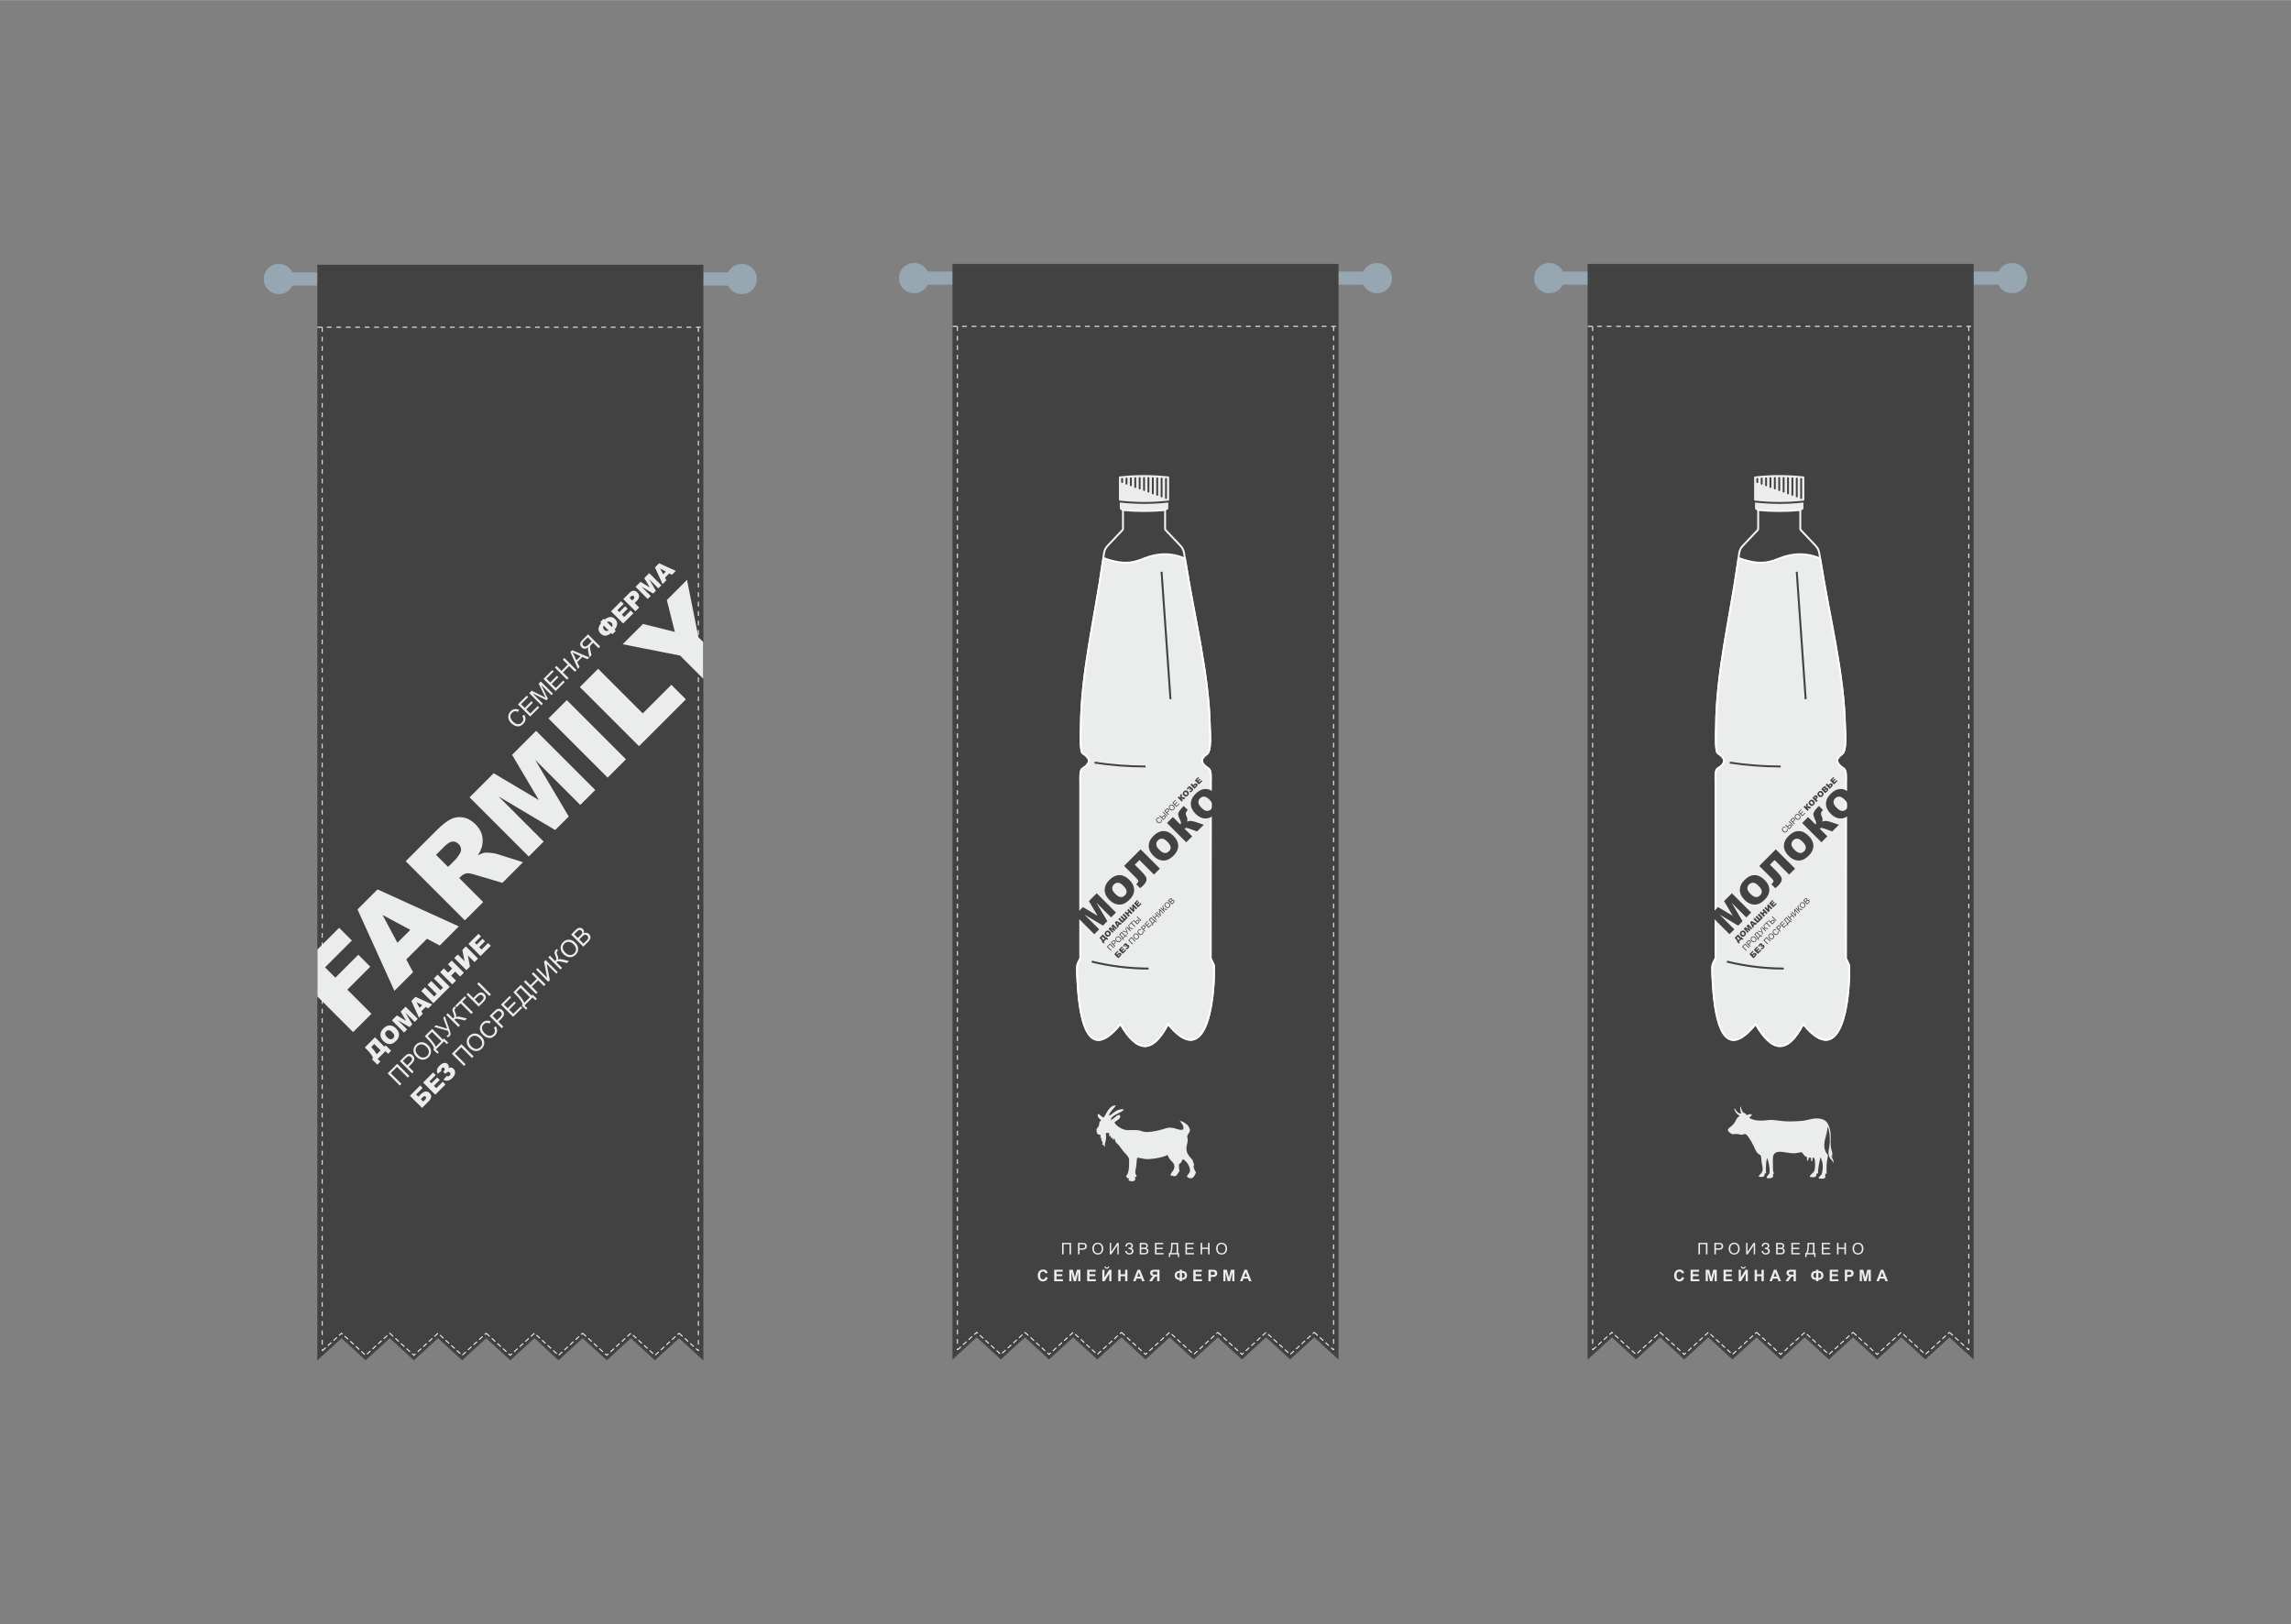 <?xml version="1.0" encoding="UTF-8"?>
<!DOCTYPE svg PUBLIC "-//W3C//DTD SVG 1.1//EN" "http://www.w3.org/Graphics/SVG/1.1/DTD/svg11.dtd">
<!-- Creator: CorelDRAW X7 -->
<svg xmlns="http://www.w3.org/2000/svg" xml:space="preserve" width="1999px" height="1417px" version="1.1" style="shape-rendering:geometricPrecision; text-rendering:geometricPrecision; image-rendering:optimizeQuality; fill-rule:evenodd; clip-rule:evenodd"
viewBox="0 0 191719 135883"
 xmlns:xlink="http://www.w3.org/1999/xlink">
 <rect x="0" y="0" width="191719" height="135883" fill="#808080" stroke="none"/>
 <defs>
  <style type="text/css">
   <![CDATA[
    .str4 {stroke:#434242;stroke-width:158.389}
    .str3 {stroke:#B7CBD8;stroke-width:158.389}
    .str1 {stroke:whitesmoke;stroke-width:158.389}
    .str2 {stroke:#FDFDFD;stroke-width:158.389}
    .str0 {stroke:#434242;stroke-width:24.139}
    .str6 {stroke:#96A7B1;stroke-width:24.139}
    .str5 {stroke:#434242;stroke-width:158.389;stroke-linecap:round}
    .str8 {stroke:#FEFEFE;stroke-width:79.195;stroke-dasharray:395.974 237.584}
    .str7 {stroke:#FEFEFE;stroke-width:79.195;stroke-dasharray:395.974 395.974}
    .str9 {stroke:whitesmoke;stroke-width:79.195;stroke-dasharray:395.974 395.974}
    .fil0 {fill:none}
    .fil3 {fill:none}
    .fil2 {fill:#EBECEC}
    .fil1 {fill:#434242}
    .fil4 {fill:#96A7B1}
   ]]>
  </style>
 </defs>
 <g id="Слой_x0020_1">
  <rect class="fil0" width="191719" height="135883"/>
  <polygon class="fil1 str0" points="132873,113727 134891,111880 136909,113727 138926,111880 140944,113727 142961,111880 144979,113727 146996,111880 149014,113727 151032,111880 153049,113727 155067,111880 157084,113727 159102,111880 161119,113727 163137,111880 165154,113727 165154,27299 132873,27299 "/>
  <path class="fil2" d="M146866 41908c1315,177 2665,182 4053,0l0 602c0,86 -66,149 -147,156 -1306,117 -2557,112 -3759,0 -81,-7 -147,-70 -147,-156 0,-201 0,-401 0,-602z"/>
  <path class="fil0 str1" d="M147130 42671l0 1416c0,239 26,187 -138,359 -212,225 -425,449 -637,674 -873,921 -742,671 -919,1923 -688,4864 -1785,9158 -1830,13739 -3,310 -96,2089 152,2239 691,419 699,847 -23,1285 -227,138 -173,827 -173,1112 0,4925 0,9850 0,14774 -283,558 -276,488 -276,1112 88,2259 385,8396 3633,4366 1361,2387 2667,2548 3980,0 3276,4032 3844,-2206 3846,-4264 0,-793 63,-498 -278,-1214 0,-4924 3,-9849 6,-14774 0,-359 70,-955 -208,-1134 -669,-427 -663,-819 -129,-1182 419,-286 273,-1748 261,-2320 -91,-4448 -1288,-9043 -2034,-13763 -199,-1264 -90,-1009 -975,-1944l-586 -619c-174,-183 -147,-127 -147,-380l0 -1405c-1189,108 -2364,107 -3525,0z"/>
  <path class="fil2 str2" d="M145564 46708c-92,-33 -110,210 -128,335 -688,4864 -1785,9158 -1830,13739 -3,310 -96,2089 152,2239 691,419 699,847 -23,1285 -227,138 -173,827 -173,1112 0,4925 0,9850 0,14774 -283,558 -276,488 -276,1112 88,2259 385,8396 3633,4366 1361,2387 2667,2548 3980,0 3276,4032 3844,-2206 3846,-4264 0,-793 63,-498 -278,-1214 0,-4924 3,-9849 6,-14774 0,-359 70,-955 -208,-1134 -669,-427 -663,-819 -129,-1182 419,-286 273,-1748 261,-2320 -91,-4448 -1288,-9043 -2034,-13763 -18,-115 -32,-287 -118,-323 -1085,-457 -2187,-424 -3302,6 -746,288 -1565,674 -3379,6z"/>
  <line class="fil0 str3" x1="150359" y1="47831" x2="151105" y2= "58486" />
  <path class="fil0 str3" d="M144521 80451c1520,371 3097,577 4745,581"/>
  <path class="fil2 str4" d="M146859 39780c1356,-153 2711,-153 4067,0 80,9 147,66 147,147l0 1886c0,81 -67,138 -147,147 -1282,148 -2632,158 -4067,0 -80,-9 -147,-66 -147,-147l0 -1886c0,-81 67,-138 147,-147z"/>
  <g id="_486579416">
   <line class="fil3 str5" x1="147057" y1="40064" x2="147057" y2= "40330" />
   <line class="fil3 str5" x1="147424" y1="40036" x2="147424" y2= "40464" />
   <line class="fil3 str5" x1="147791" y1="40013" x2="147791" y2= "40597" />
   <line class="fil3 str5" x1="148525" y1="39989" x2="148525" y2= "40864" />
   <line class="fil3 str5" x1="148158" y1="39998" x2="148158" y2= "40744" />
   <line class="fil3 str5" x1="148892" y1="39986" x2="148893" y2= "40997" />
   <line class="fil3 str5" x1="149260" y1="39989" x2="149260" y2= "41131" />
   <line class="fil3 str5" x1="149627" y1="39998" x2="149627" y2= "41277" />
   <line class="fil3 str5" x1="149994" y1="40014" x2="149994" y2= "41397" />
   <line class="fil3 str5" x1="150728" y1="40064" x2="150728" y2= "41664" />
   <line class="fil3 str5" x1="150361" y1="40036" x2="150361" y2= "41531" />
  </g>
  <line class="fil0 str4" x1="150359" y1="47836" x2="151105" y2= "58492" />
  <path class="fil0 str4" d="M144750 63802c1326,203 2737,323 4264,327"/>
  <path class="fil0 str4" d="M144521 80457c1520,370 3097,577 4745,581"/>
  <polygon class="fil4 str6" points="129645,22727 168383,22727 168383,23800 129645,23800 "/>
  <path class="fil4 str6" d="M129645 22010c692,0 1253,561 1253,1253 0,692 -561,1253 -1253,1253 -692,0 -1253,-561 -1253,-1253 0,-692 561,-1253 1253,-1253z"/>
  <path class="fil4 str6" d="M168383 22010c692,0 1253,561 1253,1253 0,692 -561,1253 -1253,1253 -692,0 -1253,-561 -1253,-1253 0,-692 561,-1253 1253,-1253z"/>
  <polygon class="fil1 str0" points="132873,22083 165154,22083 165154,27299 132873,27299 "/>
  <line class="fil0 str7" x1="132873" y1="27299" x2="165154" y2= "27299" />
  <line class="fil0 str7" x1="133276" y1="27299" x2="133276" y2= "112948" />
  <line class="fil0 str7" x1="164751" y1="27299" x2="164751" y2= "112948" />
  <g id="_486577568">
   <polyline class="fil0 str8" points="133276,112948 134891,111477 136909,113324 138926,111477 "/>
   <polyline class="fil0 str8" points="138926,111477 140944,113324 142961,111477 144979,113324 146996,111477 "/>
   <polyline class="fil0 str8" points="146996,111477 149014,113324 151032,111477 153049,113324 155067,111477 "/>
   <polyline class="fil0 str8" points="155067,111477 157084,113324 159102,111477 161119,113324 163137,111477 "/>
   <line class="fil0 str8" x1="163137" y1="111477" x2="164751" y2= "112948" />
  </g>
  <path class="fil1" d="M149508 69367l57 -34c27,46 38,91 33,135 -5,44 -25,83 -60,119 -37,36 -74,59 -112,67 -38,8 -77,3 -117,-13 -40,-16 -76,-41 -109,-73 -35,-35 -59,-73 -72,-113 -13,-39 -13,-79 -2,-117 11,-39 32,-73 61,-103 34,-34 72,-54 112,-59 40,-6 81,2 121,24l-33 55c-33,-17 -62,-24 -89,-20 -26,4 -50,17 -73,39 -26,26 -41,54 -46,84 -5,30 -1,59 13,88 14,28 32,53 55,75 28,29 58,50 88,63 30,14 59,17 87,10 28,-8 53,-21 74,-42 25,-25 39,-54 41,-85 3,-32 -6,-66 -29,-100zm-117 -324l45 -45 144 145 81 -81c53,-53 98,-78 134,-75 37,3 67,17 92,42 26,26 40,58 42,96 2,37 -21,80 -70,129l-129 129 -339 -340zm346 256l82 -81c28,-29 44,-54 47,-76 3,-22 -6,-44 -27,-65 -14,-14 -30,-22 -47,-24 -17,-2 -33,2 -48,12 -15,9 -36,28 -65,57l-60 60 118 117zm-50 -552l45 -45 340 339 -46 45 -339 -339zm461 218l-340 -339 128 -128c23,-23 41,-39 55,-49 20,-14 39,-22 58,-26 19,-3 39,-1 60,6 21,7 40,19 56,36 29,28 44,62 46,100 2,39 -22,82 -70,130l-87 87 139 138 -45 45zm-134 -223l88 -88c29,-29 44,-55 46,-78 1,-23 -8,-44 -28,-64 -14,-14 -30,-22 -47,-25 -17,-3 -33,0 -48,8 -10,6 -25,19 -45,39l-87 87 121 121zm260 -234c-56,-56 -85,-115 -86,-177 -2,-63 21,-117 69,-165 31,-32 67,-52 107,-63 40,-10 80,-8 120,5 40,14 77,38 111,71 35,35 58,73 72,114 13,41 14,81 2,120 -11,40 -32,74 -61,104 -32,32 -69,52 -109,62 -41,10 -81,8 -121,-6 -39,-13 -74,-35 -104,-65zm48 -46c40,41 84,62 129,64 45,2 85,-14 118,-47 34,-34 50,-74 48,-119 -2,-46 -25,-91 -68,-134 -28,-28 -57,-47 -87,-58 -29,-12 -59,-14 -88,-7 -30,6 -55,21 -78,43 -32,32 -48,70 -49,115 -1,45 24,93 75,143zm501 -172l-339 -340 245 -245 40 40 -200 200 104 105 187 -188 40 40 -187 187 115 116 208 -208 40 40 -253 253zm754 -754l-118 118 -129 -46c-30,-11 -51,-17 -61,-16 -11,0 -21,4 -30,14l134 134 -105 105 -339 -340 105 -104 130 130c9,-10 12,-20 11,-31 0,-11 -10,-36 -28,-76 -13,-29 -20,-52 -21,-69 -1,-17 5,-37 19,-59 14,-22 41,-52 79,-91l72 72 -6 5c-18,18 -27,35 -29,50 -2,15 2,34 12,54 9,21 15,38 16,52 1,14 -2,29 -9,45 20,-11 42,-15 65,-14 24,1 55,7 93,20l139 47zm-145 -194c-56,-55 -84,-113 -83,-175 0,-62 27,-120 82,-176 57,-56 115,-84 176,-85 61,0 119,27 174,82 39,40 65,79 77,117 12,39 12,78 1,118 -11,39 -35,78 -73,115 -38,38 -76,64 -113,77 -37,13 -77,14 -119,3 -42,-11 -83,-36 -122,-76zm105 -104c34,34 65,52 92,55 28,2 53,-8 75,-30 23,-23 33,-48 31,-74 -3,-28 -23,-60 -61,-98 -32,-32 -62,-49 -89,-51 -28,-1 -53,9 -75,31 -21,21 -31,46 -28,73 2,28 20,59 55,94zm132 -473l175 -175c38,-38 75,-57 112,-58 37,-1 73,15 106,49 34,34 51,71 49,111 -1,40 -23,81 -65,124l-58 57 126 126 -105 105 -340 -339zm251 40l25 -26c21,-21 32,-39 33,-54 1,-15 -4,-28 -15,-39 -11,-11 -23,-16 -38,-16 -14,-1 -31,9 -51,29l-30 30 76 76zm249 -200c-56,-55 -83,-114 -83,-176 0,-61 27,-120 83,-175 56,-56 115,-85 176,-85 61,0 118,27 173,82 40,39 65,78 77,117 12,39 13,78 2,117 -11,40 -36,78 -73,116 -39,38 -77,64 -114,77 -37,12 -77,14 -119,3 -42,-11 -83,-36 -122,-76zm105 -104c34,34 65,52 93,54 28,2 52,-7 74,-29 23,-23 33,-48 31,-75 -2,-27 -23,-59 -61,-97 -32,-32 -61,-49 -89,-51 -28,-2 -52,8 -75,31 -21,21 -30,45 -28,73 2,28 20,59 55,94zm134 -475l196 -196c33,-33 66,-50 100,-51 34,-1 62,10 86,34 20,20 31,43 33,70 1,18 -3,38 -14,60 31,-19 58,-27 84,-24 26,3 50,15 71,37 18,17 30,37 36,59 5,23 5,45 -1,67 -3,14 -13,31 -28,51 -21,27 -35,44 -43,52l-181 181 -339 -340zm239 28l45 -46c17,-16 25,-30 26,-42 1,-13 -4,-24 -15,-35 -10,-9 -21,-14 -33,-13 -12,1 -26,9 -41,25l-47 47 65 64zm133 133l53 -53c18,-18 28,-34 29,-48 1,-14 -4,-26 -15,-37 -10,-10 -22,-15 -35,-13 -13,1 -29,11 -48,29l-53 53 69 69zm232 -503l56 -56c51,-52 99,-81 142,-87 43,-7 83,9 121,47 32,31 44,67 38,106 -6,39 -30,80 -73,123l-180 180 -340 -339 105 -105 131 131zm136 135l53 -53c33,-33 38,-61 14,-85 -21,-21 -48,-15 -81,18l-53 54 67 66zm-5 -528l280 -280 73 72 -175 176 54 54 162 -163 70 69 -163 163 67 67 180 -181 77 77 -286 286 -339 -340zm-10025 11260l657 -658 1232 731 -730 -1232 654 -654 1613 1612 -408 408 -1229 -1229 914 1543 -369 370 -1543 -916 1229 1229 -407 408 -1613 -1612zm2875 -1260c-264,-263 -395,-541 -395,-834 0,-294 131,-571 393,-833 268,-269 547,-404 836,-405 290,-1 564,128 824,388 188,188 311,374 368,558 57,184 59,370 6,557 -53,187 -169,370 -348,549 -182,181 -361,303 -538,365 -177,60 -366,66 -565,14 -199,-51 -393,-171 -581,-359zm498 -497c163,163 310,250 442,260 132,10 250,-37 354,-141 107,-107 156,-225 145,-353 -11,-129 -107,-283 -287,-463 -152,-152 -293,-232 -424,-241 -132,-8 -250,40 -355,145 -101,100 -146,217 -136,349 10,132 97,280 261,444zm3728 -2119l-498 498 -1216 -1216 -390 389 496 496c204,204 343,365 417,482 74,117 93,238 59,362 -35,125 -141,275 -319,453 -54,54 -122,110 -204,169l-327 -327 74 -74c68,-68 100,-130 98,-188 -1,-57 -42,-125 -121,-205l-1067 -1066 1385 -1385 1613 1612zm-539 -1071c-263,-263 -395,-541 -395,-835 0,-293 131,-570 393,-832 269,-269 547,-404 836,-405 290,-1 564,128 824,388 188,188 311,374 368,558 57,184 59,370 6,556 -53,188 -169,371 -348,550 -181,181 -361,303 -538,364 -177,61 -366,67 -565,15 -199,-51 -393,-171 -581,-359zm499 -497c162,163 310,249 441,260 132,10 250,-37 354,-141 107,-107 156,-225 145,-353 -11,-129 -106,-283 -287,-464 -152,-151 -293,-231 -424,-240 -132,-8 -250,40 -355,145 -100,100 -146,217 -136,349 10,132 97,280 262,444zm3711 -2103l-561 561 -611 -219c-144,-54 -241,-80 -292,-79 -49,0 -97,23 -142,68l638 637 -498 498 -1613 -1613 498 -497 619 619c41,-45 60,-95 55,-147 -4,-53 -49,-173 -133,-360 -62,-137 -97,-247 -102,-329 -6,-81 25,-174 91,-279 67,-105 192,-249 375,-432l340 340 -25 25c-85,85 -132,164 -140,238 -9,73 9,159 56,258 45,99 71,180 76,247 5,66 -8,136 -39,209 95,-48 198,-70 309,-66 111,4 258,37 439,99l660 222zm-690 -920c-263,-263 -395,-541 -395,-835 0,-293 131,-571 393,-832 269,-269 547,-404 836,-405 290,-1 564,128 824,388 188,188 311,374 368,558 57,184 59,369 6,556 -53,188 -169,371 -348,550 -181,181 -361,303 -538,364 -177,61 -366,66 -565,15 -199,-51 -393,-171 -581,-359zm499 -497c162,163 310,249 441,260 132,10 250,-37 354,-141 107,-107 156,-225 145,-353 -11,-129 -106,-283 -287,-464 -152,-151 -293,-231 -424,-240 -132,-8 -250,40 -355,145 -100,100 -146,217 -136,349 10,132 98,280 262,444zm-7805 10975l-84 84 -74 -74 -217 217 74 74 -85 84 -152 -152 35 -35c-35,-75 -87,-146 -156,-215l-75 -76 284 -284 261 261 37 -37 152 153zm-294 -11l-177 -178 -85 84 5 5c47,47 97,112 149,197l108 -108zm78 -261c-55,-55 -83,-114 -83,-175 0,-62 28,-121 83,-176 57,-56 115,-85 176,-85 61,0 119,27 173,82 40,39 66,79 78,117 12,39 12,78 1,117 -11,40 -35,78 -73,116 -38,38 -76,64 -113,77 -38,13 -77,14 -119,3 -42,-11 -83,-36 -123,-76zm105 -104c35,34 66,52 93,54 28,3 53,-7 75,-29 22,-23 33,-48 30,-75 -2,-27 -22,-59 -60,-97 -32,-32 -62,-49 -89,-51 -28,-2 -53,9 -75,31 -21,21 -31,45 -29,73 2,28 21,59 55,94zm133 -473l138 -138 259 154 -153 -260 137 -138 340 340 -86 86 -259 -259 193 325 -78 78 -325 -193 259 259 -86 86 -339 -340zm940 -374l-118 119 39 73 -108 107 -211 -467 115 -115 466 212 -110 110 -73 -39zm-95 -51l-159 -85 85 159 74 -74zm768 -510l-456 457 -340 -340 105 -104 256 256 71 -71 -256 -256 105 -105 256 256 71 -71 -256 -256 105 -105 339 339zm-269 -409l104 -105 119 119 115 -115 -119 -118 105 -106 340 340 -105 105 -138 -137 -115 114 138 138 -105 105 -339 -340zm719 -719l339 339 -98 99 -187 -186 60 312 -99 100 -340 -340 100 -99 187 188 -60 -315 98 -98zm70 -70l281 -281 72 73 -175 175 54 54 162 -162 70 69 -163 162 67 67 180 -180 77 76 -286 286 -339 -339zm-2271 3630l267 -267 339 340 -45 45 -300 -300 -176 177 300 299 -45 45 -340 -339zm680 -1l-340 -339 129 -129c22,-22 40,-38 55,-48 19,-14 38,-23 57,-26 19,-4 39,-2 60,5 21,7 40,19 57,36 29,29 44,63 45,101 2,38 -21,81 -69,129l-87 88 138 138 -45 45zm-133 -223l87 -88c29,-29 45,-55 46,-78 1,-23 -8,-44 -27,-64 -14,-14 -30,-23 -48,-26 -17,-3 -33,0 -48,9 -10,5 -25,18 -45,39l-87 86 122 122zm260 -234c-57,-57 -85,-116 -87,-178 -2,-62 22,-117 69,-165 32,-31 68,-52 108,-62 40,-10 80,-9 120,5 40,13 77,37 111,71 34,34 58,72 71,113 13,41 14,81 3,121 -12,39 -33,74 -62,103 -32,32 -68,53 -109,63 -40,10 -81,8 -120,-6 -40,-14 -74,-35 -104,-65zm47 -46c41,41 84,62 129,64 46,1 85,-15 118,-48 34,-34 50,-73 48,-119 -2,-45 -24,-90 -68,-134 -28,-27 -56,-47 -86,-58 -30,-11 -60,-13 -89,-7 -29,7 -55,21 -77,44 -32,32 -49,70 -50,115 -1,44 24,92 75,143zm181 -531l207 -207 300 300 30 -31 119 119 -40 40 -79 -79 -225 225 80 79 -40 40 -119 -119 26 -27c-14,-68 -84,-165 -209,-291l-50 -49zm202 -122l-119 118 18 18c29,29 66,71 111,126 45,55 76,107 93,154l157 -156 -260 -260zm60 -140l45 -45 320 98 -112 -306 44 -44 137 391c17,49 26,84 26,104 0,21 -10,40 -29,59 -11,12 -28,23 -50,35l-39 -39c19,-5 35,-14 49,-27 11,-11 17,-24 17,-39 1,-15 -6,-40 -21,-75l-387 -112zm336 -336l45 -45 149 149c21,-21 31,-39 31,-56 1,-16 -8,-46 -25,-89 -13,-32 -21,-55 -24,-71 -3,-15 -2,-31 3,-49 5,-17 14,-33 28,-47 17,-17 26,-26 27,-26l39 39c-1,1 -4,4 -9,8 -5,5 -8,8 -9,9 -15,14 -22,29 -22,42 0,15 7,37 20,69 18,40 26,68 26,84 -1,15 -4,30 -10,46 28,-16 69,-17 125,-4l183 43 -56 56 -149 -35c-41,-10 -71,-15 -91,-14 -20,1 -38,10 -55,26l159 159 -45 45 -340 -339zm701 -22l-299 -300 -112 112 -40 -40 269 -269 39 40 -111 112 299 300 -45 45zm-134 -545l45 -45 145 144 81 -81c53,-53 98,-78 134,-75 36,3 67,17 92,42 26,26 40,58 42,96 2,37 -22,80 -70,129l-129 129 -340 -339zm346 256l82 -82c28,-28 44,-54 47,-76 4,-22 -5,-43 -26,-64 -14,-14 -30,-22 -47,-24 -18,-2 -34,2 -48,11 -15,10 -37,29 -65,57l-60 60 117 118zm-49 -553l45 -45 339 340 -45 45 -339 -340zm-1641 3147l56 -56c52,-51 99,-80 142,-87 43,-7 83,9 122,47 31,32 44,67 37,106 -6,40 -30,81 -73,123l-180 181 -339 -340 285 -286 69 69 -181 181 62 62zm136 136l53 -54c33,-33 38,-61 14,-85 -21,-21 -48,-15 -80,18l-54 54 67 67zm-3 -530l281 -281 72 73 -175 175 54 54 162 -163 70 70 -163 162 67 67 180 -181 77 77 -286 286 -339 -339zm710 -401c52,-29 98,-24 138,16 33,33 48,73 43,120 -4,47 -30,93 -76,140 -80,80 -163,96 -249,48l92 -106c29,18 57,14 83,-12 14,-15 22,-29 22,-44 0,-15 -6,-29 -19,-42 -13,-12 -28,-18 -45,-16 -17,2 -34,11 -50,27l-28 28 -61 -60 22 -23c14,-13 21,-27 21,-42 1,-15 -5,-28 -18,-41 -18,-18 -38,-16 -61,7 -24,24 -27,48 -10,74l-105 82c-44,-74 -27,-149 49,-225 42,-42 83,-67 124,-74 40,-8 74,2 101,30 34,33 43,71 27,113zm92 -402l267 -266 339 339 -45 45 -299 -300 -177 177 300 299 -45 46 -340 -340zm501 -152c-56,-57 -85,-116 -86,-178 -2,-62 21,-117 69,-165 31,-31 67,-52 107,-62 40,-10 80,-9 120,5 40,13 77,37 111,71 35,34 58,72 72,113 13,41 14,81 2,121 -11,39 -32,74 -61,103 -32,32 -69,53 -109,63 -41,10 -81,8 -121,-6 -39,-14 -74,-35 -104,-65zm48 -46c40,41 84,62 129,64 45,1 85,-15 118,-48 34,-34 50,-73 48,-119 -2,-45 -25,-90 -68,-134 -28,-27 -57,-47 -87,-58 -29,-11 -59,-13 -88,-7 -30,7 -55,21 -78,44 -32,32 -48,70 -49,115 -1,44 24,92 75,143zm623 -532l56 -34c28,46 39,91 34,135 -5,44 -25,83 -61,119 -36,36 -73,58 -111,66 -38,8 -77,4 -117,-12 -40,-16 -77,-41 -109,-73 -35,-35 -59,-73 -72,-113 -13,-40 -14,-79 -3,-117 12,-39 32,-73 62,-103 34,-34 71,-54 112,-60 40,-5 80,3 121,25l-34 54c-32,-16 -62,-23 -88,-19 -26,3 -51,17 -73,39 -26,26 -42,54 -47,84 -5,30 0,59 14,87 14,29 32,54 54,76 29,29 59,50 88,63 30,13 59,16 88,9 28,-7 53,-20 73,-41 25,-25 39,-54 42,-86 3,-31 -7,-65 -29,-99zm219 18l-339 -339 128 -129c23,-22 41,-38 55,-48 20,-14 39,-23 58,-26 19,-4 39,-2 60,5 21,7 40,19 56,36 29,29 44,63 46,101 2,38 -22,81 -70,129l-87 88 139 138 -46 45zm-133 -223l88 -88c29,-29 44,-55 46,-78 1,-23 -8,-44 -28,-64 -14,-14 -30,-23 -47,-26 -17,-3 -33,0 -48,9 -10,5 -25,18 -45,39l-87 86 121 122zm451 -94l-340 -340 245 -245 40 40 -200 200 104 104 188 -187 39 40 -187 187 116 116 208 -208 40 40 -253 253zm6 -686l207 -206 300 299 30 -30 119 119 -40 40 -79 -79 -225 224 79 79 -39 40 -119 -119 26 -26c-14,-69 -84,-166 -209,-291l-50 -50zm202 -122l-119 119 18 17c29,29 66,71 111,127 45,55 76,107 93,154l157 -157 -260 -260zm430 170l-340 -340 45 -45 140 140 176 -175 -140 -140 45 -45 339 339 -45 45 -159 -160 -176 176 160 160 -45 45zm2 -681l41 -41 268 269 -88 -450 45 -44 339 339 -40 41 -269 -268 88 448 -45 45 -339 -339zm341 -341l45 -45 149 149c20,-21 30,-39 31,-56 0,-16 -8,-46 -26,-89 -13,-32 -21,-55 -24,-70 -3,-16 -2,-32 3,-50 5,-17 14,-33 28,-46 17,-18 27,-27 28,-27l39 39c-2,1 -5,4 -9,8 -6,5 -9,8 -10,9 -14,15 -21,29 -21,43 0,14 6,37 20,68 17,41 26,68 25,84 0,15 -3,30 -10,46 28,-16 70,-17 126,-4l183 43 -56 56 -149 -35c-41,-10 -72,-15 -92,-14 -20,1 -38,10 -55,26l159 159 -45 45 -339 -339zm430 -82c-56,-56 -85,-116 -87,-178 -1,-62 22,-117 70,-165 31,-31 67,-52 107,-62 40,-10 80,-8 120,5 40,14 77,37 111,71 34,35 58,72 71,113 14,41 14,82 3,121 -12,40 -32,74 -62,103 -32,32 -68,53 -108,63 -41,10 -81,8 -121,-6 -39,-14 -74,-35 -104,-65zm47 -46c41,41 84,62 130,64 45,1 85,-14 118,-48 34,-34 49,-73 48,-119 -2,-45 -25,-90 -69,-133 -27,-28 -56,-47 -86,-59 -30,-11 -59,-13 -89,-6 -29,6 -55,21 -77,43 -32,32 -48,70 -49,115 -2,45 23,92 74,143zm499 -169l-340 -340 128 -127c26,-26 50,-44 73,-52 22,-9 45,-11 68,-5 23,5 43,15 58,31 15,14 24,32 29,53 5,20 4,43 -4,66 26,-14 53,-20 78,-16 26,3 48,15 68,35 16,16 27,34 34,54 7,20 9,39 7,57 -3,17 -9,35 -20,53 -12,19 -28,39 -50,61l-129 130zm-152 -242l74 -74c20,-20 33,-35 39,-46 8,-15 11,-30 8,-43 -2,-14 -9,-27 -21,-39 -11,-11 -24,-18 -38,-21 -14,-4 -27,-2 -40,5 -14,7 -32,23 -57,47l-68 68 103 103zm157 157l85 -85c14,-14 24,-25 29,-32 8,-12 14,-24 16,-35 3,-12 2,-24 -1,-36 -4,-13 -12,-25 -22,-36 -13,-13 -27,-20 -43,-23 -16,-3 -32,-1 -47,7 -15,8 -34,22 -55,44l-79 79 117 117z"/>
  <path class="fil2" d="M145724 93159c-262,6 -353,-117 -475,-284 -22,-30 -29,-47 -45,-75 -8,-13 -14,-24 -23,-37 -24,-35 -10,-24 -39,-33 -53,145 169,432 280,518 50,39 95,57 143,89 22,14 11,6 22,19 -383,291 -275,399 -504,668 -104,122 -161,185 -300,285 -34,24 -129,101 -153,140 -109,179 98,293 185,364 62,52 101,87 216,81 208,-10 348,-40 547,24 430,140 371,-315 774,267 150,218 313,509 423,748 135,293 194,524 492,688 40,22 63,21 79,63 46,117 45,271 52,396 18,315 209,734 35,1020 -79,131 -224,178 -255,348 108,32 248,45 365,4 189,-68 78,-198 145,-278 26,-23 43,5 70,6 55,1 -42,12 24,-5 27,-7 -14,-247 -12,-317 9,-316 23,-668 97,-970 37,43 117,322 136,401 53,211 147,752 38,935 -55,92 -203,174 -204,331 109,63 485,44 540,-107 28,-77 -25,-137 -3,-226l73 -14c-17,-136 -85,-104 -83,-602 1,-225 -4,-453 -3,-677 3,-484 312,-595 777,-551 440,42 732,160 1212,96 294,-39 419,-138 512,26 139,243 232,241 357,329 3,86 -36,262 41,306 60,-32 90,-189 92,-274l202 4c-2,80 -8,277 59,316 70,-32 77,-237 74,-320 193,-42 186,246 195,362 21,274 41,742 -186,920 -96,75 -227,197 -259,324 136,17 484,98 550,-94 11,-33 15,-69 20,-102 2,-18 3,-35 8,-51 20,-74 71,-34 132,-29 10,-68 -8,-113 -5,-181 11,-305 96,-694 156,-1000 14,-71 24,-138 42,-163 68,92 135,291 162,404 65,262 36,752 -69,1003 -50,121 -209,156 -252,318 110,49 342,71 463,25 205,-78 37,-260 120,-404 62,1 48,28 97,15 10,-29 -13,-178 -13,-259 -2,-272 5,-553 44,-823 15,-104 92,-407 67,-493 -21,-76 -147,-149 -221,-363 -249,-718 187,-1290 193,-1982 54,18 116,287 125,331 90,405 93,896 29,1299 -44,282 -119,525 -24,817 41,127 96,212 174,289 103,103 138,119 163,301 62,-101 19,-260 -29,-345 -50,-88 -125,-183 -124,-317 42,48 40,126 89,181 2,-43 -21,-87 -18,-147 7,-199 63,-106 -40,-431 -186,-581 35,-1189 -169,-1870 -110,-367 -257,-640 -620,-753 -654,-203 -1147,109 -1782,147 -734,43 -1187,69 -1943,-37 -778,-109 -622,-17 -1267,3 -213,7 -437,0 -633,-40 -157,-32 -405,-115 -478,-209 54,-59 219,-142 206,-248 -83,-98 -335,6 -428,49l-25 -50c-9,-23 -17,-33 -31,-49 -76,-88 -183,-66 -271,-183 -44,-60 -75,-131 -99,-203l-49 -182c-11,-38 -5,-39 -30,-56 -16,21 2,-16 -17,28 -2,6 -7,23 -8,32 -13,74 -7,174 3,249 17,127 59,169 89,265z"/>
  <path class="fil2" d="M142131 103991l754 0 0 960 -128 0 0 -847 -498 0 0 847 -128 0 0 -960zm1335 960l0 -960 363 0c64,0 112,3 146,9 47,8 87,23 119,45 32,22 57,53 77,92 19,40 29,84 29,131 0,82 -26,151 -78,207 -52,57 -146,85 -282,85l-246 0 0 391 -128 0zm128 -504l248 0c82,0 140,-15 175,-46 34,-30 51,-73 51,-129 0,-40 -10,-74 -30,-103 -20,-29 -47,-48 -80,-57 -22,-5 -61,-8 -119,-8l-245 0 0 343zm1071 37c0,-159 43,-284 128,-374 86,-90 197,-135 332,-135 89,0 168,21 240,63 71,43 125,102 162,177 38,76 57,162 57,258 0,97 -20,184 -59,261 -40,77 -95,135 -167,174 -73,40 -150,59 -234,59 -90,0 -171,-22 -242,-65 -71,-44 -125,-103 -162,-179 -37,-75 -55,-155 -55,-239zm131 2c0,116 31,207 94,273 62,66 140,100 234,100 95,0 174,-34 236,-101 61,-67 92,-162 92,-285 0,-78 -13,-147 -39,-205 -27,-58 -65,-103 -116,-135 -51,-32 -108,-48 -171,-48 -90,0 -168,31 -232,92 -65,62 -98,165 -98,309zm1326 -495l116 0 0 760 511 -760 126 0 0 960 -116 0 0 -758 -510 758 -127 0 0 -960zm1282 689l121 -30c9,46 33,92 73,139 40,46 93,70 159,70 67,0 120,-17 159,-52 38,-35 58,-76 58,-125 0,-53 -21,-95 -61,-126 -41,-32 -97,-47 -167,-47l-61 0 0 -112c59,0 103,-3 134,-10 31,-6 58,-24 82,-51 23,-28 35,-59 35,-95 0,-41 -16,-78 -48,-108 -32,-31 -76,-47 -131,-47 -49,0 -90,12 -124,37 -34,24 -57,56 -70,96 -13,40 -20,70 -20,90l-122 -28c30,-204 142,-306 337,-306 93,0 167,26 222,78 55,52 82,113 82,183 0,89 -42,159 -126,208 48,13 89,41 122,83 33,41 50,91 50,149 0,83 -32,152 -96,208 -64,55 -149,83 -254,83 -182,0 -300,-95 -354,-287zm1229 271l0 -960 361 0c73,0 132,10 176,29 44,20 79,50 104,90 25,40 38,82 38,127 0,41 -11,79 -33,115 -23,37 -56,66 -101,88 58,17 103,46 134,87 31,41 47,90 47,146 0,45 -10,87 -29,125 -19,39 -42,69 -70,90 -28,21 -63,36 -105,47 -43,11 -94,16 -155,16l-367 0zm128 -556l207 0c57,0 97,-4 121,-11 33,-10 57,-26 74,-49 16,-22 24,-50 24,-84 0,-32 -7,-60 -23,-84 -15,-24 -37,-41 -65,-50 -29,-9 -77,-13 -146,-13l-192 0 0 291zm0 444l239 0c41,0 70,-2 87,-5 29,-5 53,-14 73,-26 20,-13 36,-30 48,-54 13,-23 19,-50 19,-81 0,-36 -9,-67 -27,-94 -19,-26 -44,-45 -77,-56 -32,-10 -79,-16 -140,-16l-222 0 0 332zm1147 112l0 -960 694 0 0 113 -566 0 0 295 529 0 0 112 -529 0 0 328 589 0 0 112 -717 0zm1352 -960l585 0 0 848 85 0 0 336 -112 0 0 -224 -636 0 0 224 -112 0 0 -336 73 0c78,-117 117,-353 117,-708l0 -140zm457 113l-335 0 0 49c0,82 -7,194 -22,336 -15,142 -44,258 -87,350l444 0 0 -735zm739 847l0 -960 693 0 0 113 -565 0 0 295 529 0 0 112 -529 0 0 328 588 0 0 112 -716 0zm1270 0l0 -960 127 0 0 396 496 0 0 -396 128 0 0 960 -128 0 0 -452 -496 0 0 452 -127 0zm1297 -467c0,-159 43,-284 128,-374 86,-90 196,-135 332,-135 88,0 168,21 239,63 71,43 126,102 163,177 37,76 56,162 56,258 0,97 -19,184 -59,261 -39,77 -95,135 -167,174 -72,40 -150,59 -233,59 -91,0 -171,-22 -243,-65 -71,-44 -125,-103 -161,-179 -37,-75 -55,-155 -55,-239zm131 2c0,116 31,207 93,273 62,66 140,100 234,100 96,0 174,-34 236,-101 62,-67 93,-162 93,-285 0,-78 -13,-147 -40,-205 -26,-58 -65,-103 -116,-135 -50,-32 -107,-48 -171,-48 -90,0 -167,31 -232,92 -65,62 -97,165 -97,309zm-14406 2358l187 58c-28,106 -77,184 -144,236 -67,51 -152,77 -255,77 -127,0 -232,-44 -314,-131 -82,-87 -123,-206 -123,-358 0,-160 41,-284 123,-372 83,-89 191,-133 326,-133 118,0 213,35 286,104 44,41 77,100 99,177l-192 46c-11,-50 -35,-89 -71,-118 -36,-29 -80,-43 -132,-43 -71,0 -129,26 -173,77 -44,51 -67,133 -67,248 0,121 22,208 66,259 44,52 100,77 170,77 52,0 97,-16 134,-49 37,-33 64,-84 80,-155zm726 354l0 -960 711 0 0 163 -516 0 0 213 480 0 0 162 -480 0 0 260 535 0 0 162 -730 0zm1265 0l0 -960 291 0 172 655 170 -655 292 0 0 960 -180 0 0 -755 -190 755 -186 0 -189 -755 0 755 -180 0zm1492 0l0 -960 711 0 0 163 -516 0 0 213 480 0 0 162 -480 0 0 260 535 0 0 162 -730 0zm1270 -960l181 0 0 640 389 -640 193 0 0 960 -181 0 0 -628 -389 628 -193 0 0 -960zm496 -277l90 0c-5,59 -26,106 -63,139 -36,34 -83,51 -141,51 -58,0 -105,-17 -142,-51 -36,-33 -57,-80 -62,-139l89 0c4,31 14,54 33,70 19,16 46,24 82,24 35,0 63,-8 81,-24 19,-16 30,-39 33,-70zm838 1237l0 -960 194 0 0 378 378 0 0 -378 195 0 0 960 -195 0 0 -419 -378 0 0 419 -194 0zm2206 0l-210 0 -83 -218 -385 0 -79 218 -206 0 373 -960 205 0 385 960zm-356 -380l-133 -356 -130 356 263 0zm1406 380l0 -400 -40 0c-61,0 -104,9 -129,27 -26,18 -69,73 -130,164l-139 209 -231 0 117 -187c46,-74 83,-126 110,-156 27,-30 62,-57 103,-80 -89,-14 -154,-45 -193,-94 -40,-48 -60,-106 -60,-173 0,-58 15,-110 45,-155 29,-46 68,-76 116,-91 49,-16 121,-24 217,-24l408 0 0 960 -194 0zm0 -797l-152 0c-76,0 -127,1 -151,5 -24,3 -45,15 -63,35 -17,20 -26,47 -26,79 0,34 9,61 25,80 17,20 39,33 65,37 26,5 78,8 158,8l144 0 0 -244zm2077 685l0 112 -190 0 0 -112c-153,-6 -262,-44 -325,-114 -63,-70 -95,-157 -95,-263 0,-111 33,-199 99,-266 66,-67 173,-104 321,-109l0 -96 190 0 0 96c153,5 261,43 325,112 63,69 95,158 95,264 0,106 -32,193 -95,263 -63,69 -171,107 -325,113zm0 -162c51,0 95,-9 132,-26 36,-17 62,-40 77,-69 16,-28 23,-70 23,-126 0,-138 -77,-207 -232,-207l0 428zm-190 0l0 -428c-82,0 -141,18 -177,54 -37,37 -55,92 -55,165 0,139 77,209 232,209zm1138 274l0 -960 710 0 0 163 -516 0 0 213 480 0 0 162 -480 0 0 260 535 0 0 162 -729 0zm1267 0l0 -960 311 0c117,0 194,5 230,15 55,14 101,45 138,94 37,48 56,110 56,187 0,59 -11,108 -32,148 -22,41 -49,72 -82,95 -33,23 -66,38 -100,46 -46,9 -113,13 -201,13l-126 0 0 362 -194 0zm194 -797l0 273 106 0c76,0 127,-5 153,-15 25,-10 45,-26 60,-47 14,-22 22,-47 22,-75 0,-35 -10,-64 -31,-87 -20,-23 -46,-37 -78,-43 -23,-4 -69,-6 -139,-6l-93 0zm1052 797l0 -960 292 0 172 655 170 -655 292 0 0 960 -180 0 -1 -755 -189 755 -187 0 -188 -755 -1 755 -180 0zm2358 0l-210 0 -83 -218 -385 0 -79 218 -206 0 373 -960 205 0 385 960zm-356 -380l-133 -356 -130 356 263 0z"/>
  <polygon class="fil1 str0" points="26564,113800 28582,111953 30599,113800 32617,111953 34635,113800 36652,111953 38670,113800 40687,111953 42705,113800 44722,111953 46740,113800 48758,111953 50775,113800 52793,111953 54810,113800 56828,111953 58845,113800 58845,27372 26564,27372 "/>
  <polygon class="fil4 str6" points="23336,22800 62073,22800 62073,23873 23336,23873 "/>
  <path class="fil4 str6" d="M23336 22083c692,0 1253,561 1253,1253 0,692 -561,1253 -1253,1253 -692,0 -1253,-561 -1253,-1253 0,-692 561,-1253 1253,-1253z"/>
  <path class="fil4 str6" d="M62073 22083c692,0 1253,561 1253,1253 0,692 -561,1253 -1253,1253 -692,0 -1253,-561 -1253,-1253 0,-692 561,-1253 1253,-1253z"/>
  <polygon class="fil1 str0" points="26564,22156 58845,22156 58845,27372 26564,27372 "/>
  <line class="fil0 str7" x1="26564" y1="27372" x2="58845" y2= "27372" />
  <line class="fil0 str7" x1="58442" y1="27372" x2="58442" y2= "113020" />
  <g id="_486575648">
   <polyline class="fil0 str8" points="26967,113020 28582,111550 30599,113397 32617,111550 "/>
   <polyline class="fil0 str8" points="32617,111550 34635,113397 36652,111550 38670,113397 40687,111550 "/>
   <polyline class="fil0 str8" points="40687,111550 42705,113397 44722,111550 46740,113397 48758,111550 "/>
   <polyline class="fil0 str8" points="48758,111550 50775,113397 52793,111550 54810,113397 56828,111550 "/>
   <line class="fil0 str8" x1="56828" y1="111550" x2="58442" y2= "113020" />
  </g>
  <line class="fil0 str9" x1="26967" y1="27372" x2="26967" y2= "113020" />
  <path class="fil2" d="M43703 59897l169 -101c82,139 116,274 101,405 -15,132 -76,250 -182,356 -109,110 -221,177 -334,201 -114,24 -231,11 -351,-38 -121,-49 -229,-121 -327,-219 -106,-106 -178,-218 -216,-338 -39,-119 -41,-237 -7,-352 33,-116 95,-219 185,-308 102,-102 213,-162 334,-179 122,-18 243,7 364,73l-101 164c-98,-51 -186,-70 -264,-59 -79,11 -152,50 -220,118 -78,78 -125,162 -140,252 -15,90 -2,178 40,262 42,84 97,160 164,227 87,87 175,150 264,189 90,40 177,49 263,28 85,-21 158,-63 220,-125 75,-75 117,-160 126,-256 8,-96 -21,-196 -88,-300zm662 53l-1019 -1019 736 -735 119 119 -600 601 313 313 562 -562 119 119 -562 562 347 347 625 -624 119 119 -759 760zm943 -943l-1019 -1019 202 -202 962 480c89,45 156,79 199,103 -25,-49 -61,-122 -108,-218l-464 -954 181 -180 1018 1018 -129 130 -852 -852 554 1149 -121 121 -1162 -573 868 867 -129 130zm1190 -1191l-1018 -1018 735 -736 120 120 -601 600 313 313 562 -562 120 120 -562 561 347 348 624 -625 120 120 -760 759zm952 -951l-1019 -1019 135 -135 420 420 526 -527 -419 -419 135 -135 1018 1018 -135 135 -479 -479 -526 526 479 479 -135 136zm910 -910l-628 -1409 148 -149 1433 604 -153 154 -427 -191 -429 429 199 419 -143 143zm-126 -711l348 -348 -389 -176c-118,-53 -213,-100 -286,-139 53,80 99,164 140,252l187 411zm1991 -1155l-1018 -1018 -452 451c-91,91 -150,169 -179,234 -29,66 -34,136 -16,210 18,75 55,140 111,196 72,72 156,110 253,113 96,2 199,-38 310,-122 -18,52 -28,97 -30,132 -4,75 5,157 24,247l101 453 169 -168 -78 -347c-22,-100 -36,-179 -43,-237 -7,-58 -7,-104 0,-137 7,-33 19,-62 35,-88 12,-19 35,-45 70,-80l156 -156 452 452 135 -135zm-704 -434l-289 290c-62,61 -116,103 -164,125 -47,22 -93,28 -139,17 -46,-10 -86,-31 -119,-64 -48,-48 -70,-105 -67,-171 4,-66 44,-137 119,-212l322 -322 337 337zm1072 -1815c342,-276 636,-292 881,-46 251,250 235,544 -46,881l106 106 -286 286 -108 -109c-336,283 -629,299 -879,49 -246,-246 -231,-539 47,-881l-79 -78 286 -286 78 78zm622 622c35,-64 48,-128 39,-192 -10,-64 -40,-122 -92,-174 -49,-49 -107,-79 -174,-90 -67,-11 -133,0 -197,32l424 424zm-283 289l-421 -421c-33,60 -45,124 -34,193 11,68 42,128 92,178 47,47 104,75 170,84 66,9 130,-2 193,-34zm200 -1606l842 -842 218 218 -526 526 162 162 488 -488 207 208 -487 488 200 200 542 -542 230 231 -857 858 -1019 -1019zm1026 -1026l524 -523c114,-114 226,-172 337,-175 111,-2 217,46 317,147 103,103 153,214 148,334 -3,120 -69,243 -196,371l-173 172 377 377 -315 316 -1019 -1019zm751 120l78 -78c61,-61 93,-114 97,-160 3,-46 -12,-85 -44,-118 -32,-32 -70,-49 -114,-49 -44,-1 -95,28 -154,87l-90 90 227 228zm275 -1145l415 -415 778 461 -461 -778 413 -413 1018 1018 -257 257 -777 -776 578 975 -233 233 -975 -578 777 777 -258 257 -1018 -1018zm2822 -1122l-356 357 116 219 -321 321 -635 -1402 345 -344 1400 637 -330 329 -219 -117zm-287 -154l-477 -254 254 477 223 -223zm-22987 40099l-253 253 -222 -222 -650 650 222 222 -253 254 -457 -457 105 -105c-105,-224 -261,-438 -468,-645l-227 -227 854 -854 783 784 110 -109 456 456zm-880 -33l-534 -533 -253 253 14 13c140,141 290,338 448,592l325 -325zm234 -781c-167,-166 -250,-342 -250,-527 0,-185 83,-361 249,-526 169,-169 345,-255 528,-256 183,0 356,82 520,245 119,119 196,237 232,353 36,116 37,233 4,351 -33,119 -106,234 -219,347 -115,115 -229,192 -340,231 -112,38 -231,41 -357,9 -126,-32 -248,-108 -367,-227zm315 -314c102,103 195,158 278,164 84,7 158,-23 224,-89 68,-67 98,-142 92,-223 -7,-81 -68,-178 -182,-292 -95,-96 -185,-147 -267,-152 -84,-5 -158,25 -225,91 -63,64 -92,138 -85,221 6,83 61,177 165,280zm397 -1418l415 -415 777 462 -461 -778 414 -414 1018 1019 -257 257 -777 -776 578 975 -233 233 -975 -578 776 776 -257 258 -1018 -1019zm2822 -1121l-357 357 117 219 -321 321 -635 -1402 344 -344 1400 636 -329 330 -219 -117zm-287 -154l-477 -255 254 478 223 -223zm2306 -1529l-1370 1370 -1018 -1019 314 -314 768 768 212 -212 -768 -768 314 -314 768 768 215 -215 -768 -768 314 -315 1019 1019zm-810 -1227l315 -315 355 356 344 -344 -355 -356 316 -316 1018 1019 -316 315 -412 -412 -344 344 412 413 -314 314 -1019 -1018zm2158 -2158l1018 1018 -295 296 -560 -559 181 938 -299 298 -1018 -1018 297 -298 564 564 -182 -945 294 -294zm211 -211l842 -842 217 218 -526 526 162 162 488 -488 208 208 -488 488 200 201 542 -542 231 230 -858 858 -1018 -1019zm-6756 10834l799 -799 1018 1018 -135 135 -899 -899 -529 530 899 899 -135 135 -1018 -1019zm2039 -2l-1018 -1019 384 -384c68,-68 123,-116 165,-146 58,-41 116,-67 173,-78 58,-11 118,-5 180,16 63,22 119,58 170,108 86,86 132,187 136,302 5,115 -65,245 -209,389l-261 261 415 416 -135 135zm-400 -670l263 -263c88,-88 133,-165 137,-235 5,-69 -23,-132 -82,-191 -42,-43 -89,-69 -141,-77 -52,-9 -101,-1 -146,24 -28,17 -73,56 -134,117l-261 261 364 364zm781 -702c-169,-169 -256,-347 -261,-533 -5,-187 65,-351 209,-495 94,-94 201,-156 321,-187 121,-31 241,-26 361,15 119,41 230,112 332,214 103,103 175,216 214,339 40,123 43,244 8,362 -34,119 -96,222 -185,310 -96,96 -204,159 -326,188 -122,29 -242,24 -361,-18 -119,-41 -223,-106 -312,-195zm141 -137c123,122 252,186 389,190 136,5 254,-43 354,-142 101,-102 149,-220 143,-357 -5,-137 -74,-270 -205,-401 -82,-83 -169,-141 -258,-175 -90,-34 -179,-41 -266,-21 -88,21 -166,64 -233,131 -95,95 -145,210 -148,344 -3,134 71,278 224,431zm545 -1595l620 -620 899 899 91 -91 357 357 -120 119 -237 -237 -675 674 238 238 -119 119 -357 -357 78 -78c-41,-206 -250,-498 -627,-874l-148 -149zm604 -365l-355 355 52 52c86,87 197,214 332,380 135,166 228,320 280,463l471 -471 -780 -779zm179 -419l136 -135 960 292 -337 -916 133 -132 411 1173c51,147 77,251 77,312 0,62 -28,120 -85,177 -35,35 -85,69 -152,104l-115 -116c57,-15 105,-43 146,-83 32,-33 50,-71 53,-116 2,-45 -19,-120 -66,-224l-1161 -336zm1010 -1009l135 -135 447 446c61,-61 92,-117 93,-165 2,-49 -24,-139 -76,-268 -39,-96 -63,-166 -72,-212 -10,-46 -7,-95 9,-148 14,-52 42,-99 83,-140 52,-52 80,-79 84,-81l116 117c-4,5 -14,13 -27,26 -16,15 -25,23 -28,27 -43,43 -65,85 -65,127 0,42 20,111 61,206 52,121 77,204 76,250 -1,46 -12,93 -31,139 84,-48 210,-52 377,-13l549 130 -167 167 -447 -105c-123,-30 -215,-43 -275,-41 -60,3 -115,30 -165,80l477 476 -136 135 -1018 -1018zm2103 -66l-899 -899 -336 335 -119 -119 806 -807 120 120 -336 336 899 899 -135 135zm-401 -1636l135 -135 434 434 242 -243c159,-159 293,-234 402,-225 109,9 201,50 276,125 79,79 121,175 126,288 6,113 -64,242 -210,387l-387 388 -1018 -1019zm1038 768l246 -245c84,-85 131,-160 141,-227 9,-66 -17,-131 -80,-193 -42,-43 -90,-67 -141,-73 -52,-5 -100,6 -144,35 -45,28 -110,85 -195,171l-180 180 353 352zm-149 -1657l135 -135 1018 1019 -135 135 -1018 -1019zm-4922 9441l168 -168c154,-154 296,-241 424,-262 129,-20 251,28 366,142 94,95 132,201 113,319 -18,118 -91,241 -219,369l-541 540 -1018 -1018 857 -858 207 206 -544 544 187 186zm406 407l161 -161c99,-99 113,-183 41,-255 -62,-62 -143,-44 -241,54l-161 161 200 201zm-8 -1590l842 -842 217 217 -526 527 162 162 488 -488 208 208 -488 488 200 200 542 -542 231 231 -858 857 -1018 -1018zm2130 -1202c155,-89 293,-73 414,48 100,99 143,219 130,359 -13,141 -89,281 -229,421 -239,238 -488,287 -746,144l275 -319c88,54 171,42 249,-36 43,-43 66,-87 66,-131 1,-45 -18,-86 -57,-125 -38,-38 -82,-54 -134,-49 -52,4 -102,31 -151,80l-85 86 -182 -182 67 -68c40,-40 61,-82 63,-126 2,-44 -16,-85 -53,-122 -55,-55 -117,-48 -186,21 -72,71 -81,144 -29,219l-315 249c-130,-222 -81,-447 147,-676 127,-126 250,-201 371,-224 121,-23 223,8 306,91 100,100 126,213 79,340zm278 -1206l799 -800 1019 1019 -136 135 -899 -899 -529 529 899 899 -135 135 -1018 -1018zm1502 -457c-169,-169 -255,-347 -260,-533 -5,-187 65,-351 208,-495 94,-94 202,-156 322,-187 120,-31 240,-26 360,15 120,41 231,112 333,214 103,103 174,216 214,339 40,123 42,244 8,362 -35,119 -96,222 -185,310 -96,96 -205,159 -326,188 -122,29 -243,24 -362,-18 -118,-41 -222,-106 -312,-195zm142 -137c123,122 252,186 388,190 137,5 255,-43 354,-142 102,-102 149,-220 144,-357 -6,-137 -74,-270 -205,-401 -83,-83 -169,-141 -259,-175 -89,-34 -178,-41 -266,-21 -88,21 -165,64 -232,131 -96,95 -145,210 -148,344 -4,134 71,278 224,431zm1870 -1598l169 -101c82,139 116,274 101,405 -15,132 -76,250 -182,356 -109,110 -221,177 -334,201 -114,24 -231,11 -351,-38 -121,-49 -229,-121 -327,-219 -106,-106 -178,-218 -216,-338 -39,-119 -41,-237 -7,-352 33,-116 95,-219 185,-308 102,-102 213,-162 334,-179 122,-18 243,7 364,73l-101 164c-98,-51 -186,-70 -264,-59 -79,11 -152,50 -220,118 -78,78 -125,162 -140,252 -15,90 -1,178 40,262 42,84 97,160 164,227 87,87 175,150 264,189 90,40 177,49 263,28 85,-21 158,-63 220,-125 75,-75 117,-160 126,-256 8,-96 -21,-196 -88,-300zm659 56l-1019 -1019 385 -384c67,-68 122,-116 165,-146 58,-41 116,-67 173,-78 57,-11 117,-5 180,16 62,22 119,58 169,108 87,86 132,187 137,302 5,115 -65,245 -209,389l-261 261 415 415 -135 136zm-400 -670l263 -263c87,-88 133,-165 137,-235 4,-69 -23,-132 -82,-191 -42,-43 -90,-69 -142,-78 -51,-8 -100,0 -145,25 -29,17 -74,56 -135,117l-260 261 364 364zm1351 -282l-1018 -1018 735 -736 120 120 -600 600 312 313 562 -562 120 120 -562 561 347 347 624 -624 120 119 -760 760zm20 -2057l620 -620 899 899 91 -91 357 357 -119 120 -238 -238 -674 674 238 238 -120 119 -357 -357 78 -78c-41,-206 -250,-498 -626,-874l-149 -149zm605 -365l-356 355 52 52c87,87 198,214 333,380 135,166 228,320 279,463l471 -471 -779 -779zm1290 507l-1018 -1018 135 -135 419 419 527 -526 -420 -420 135 -135 1019 1019 -135 135 -480 -480 -526 527 479 479 -135 135zm6 -2043l122 -122 807 807 -264 -1349 133 -133 1018 1018 -122 122 -804 -804 263 1345 -135 135 -1018 -1019zm1023 -1022l135 -135 446 447c62,-62 93,-117 94,-166 1,-49 -25,-138 -77,-268 -39,-96 -63,-166 -72,-212 -9,-46 -6,-95 9,-148 15,-52 43,-99 84,-140 52,-52 79,-79 83,-81l117 117c-5,5 -14,14 -28,26 -15,15 -25,24 -28,27 -43,43 -64,85 -64,127 -1,42 19,111 60,206 52,121 78,204 77,251 -2,45 -12,92 -31,138 84,-48 209,-52 377,-12l549 129 -168 167 -447 -105c-123,-30 -215,-43 -274,-40 -61,2 -115,29 -165,79l476 476 -135 135 -1018 -1018zm1291 -246c-169,-169 -256,-346 -261,-533 -4,-186 65,-351 209,-494 94,-95 201,-157 322,-188 120,-30 240,-25 360,16 120,40 231,111 332,213 103,103 175,216 215,339 39,124 42,244 7,362 -34,119 -96,222 -184,311 -96,96 -205,158 -327,188 -122,29 -242,23 -361,-18 -119,-41 -223,-106 -312,-196zm142 -137c122,123 252,186 388,191 136,4 254,-43 354,-143 101,-101 149,-220 143,-357 -5,-136 -73,-270 -204,-401 -83,-83 -169,-141 -259,-175 -90,-33 -178,-40 -266,-20 -88,20 -166,63 -233,130 -95,96 -144,210 -148,345 -3,134 72,277 225,430zm1495 -509l-1018 -1018 382 -383c78,-77 150,-130 218,-156 68,-26 136,-31 206,-15 69,16 127,47 174,94 44,44 73,97 88,158 15,62 10,129 -14,200 80,-43 158,-60 235,-49 76,10 144,45 204,104 47,48 82,102 102,164 21,61 28,117 21,169 -8,52 -28,106 -62,162 -33,56 -82,116 -147,181l-389 389zm-455 -725l220 -221c60,-59 99,-106 117,-140 24,-45 33,-87 27,-129 -7,-41 -28,-79 -63,-115 -34,-34 -72,-55 -114,-65 -42,-9 -83,-4 -123,17 -39,20 -96,67 -169,140l-203 204 308 309zm471 470l254 -253c43,-44 72,-76 87,-97 25,-37 42,-72 50,-106 8,-34 6,-70 -6,-108 -11,-39 -33,-74 -66,-106 -38,-38 -80,-62 -128,-70 -48,-9 -95,-2 -141,22 -45,23 -101,67 -166,131l-235 236 351 351z"/>
  <path class="fil2" d="M26564 79442l1817 -1817 1065 1065 -2248 2247 865 864 1922 -1922 1002 1003 -1922 1922 2019 2019 -1535 1535 -2985 -2985 0 -3931zm9169 -900l-1733 1734 567 1064 -1562 1562 -3087 -6814 1674 -1675 6806 3096 -1601 1602 -1064 -569zm-1396 -747l-2319 -1239 1236 2322 1083 -1083zm4565 -790l-4951 -4950 2549 -2550c473,-472 875,-794 1206,-961 331,-169 683,-220 1055,-154 374,67 718,259 1034,575 274,274 453,570 535,887 84,317 84,640 2,971 -52,208 -166,454 -341,733 243,-121 436,-194 580,-216 95,-15 265,-9 504,16 239,27 413,58 521,95l2174 686 -1729 1729 -2327 -692c-299,-93 -518,-127 -658,-105 -186,34 -350,122 -489,261l-135 135 2005 2005 -1535 1535zm-1404 -4473l647 -647c69,-69 182,-228 338,-474 81,-120 112,-255 92,-403 -20,-149 -83,-276 -192,-385 -160,-160 -334,-233 -520,-216 -188,15 -421,162 -701,442l-673 673 1009 1010zm1797 -5821l2018 -2018 3781 2244 -2242 -3784 2009 -2008 4951 4950 -1252 1252 -3774 -3774 2809 4740 -1134 1134 -4738 -2811 3774 3774 -1251 1252 -4951 -4951zm6602 -6602l1535 -1535 4951 4951 -1535 1535 -4951 -4951zm2629 -2629l1528 -1528 3733 3734 2393 -2392 1217 1216 -3921 3921 -4950 -4951zm3580 -3580l1699 -1699 2668 665 -670 -2663 1689 -1690 956 4800 397 398 0 3070 -1932 -1933 -4807 -948z"/>
  <g id="_486119928">
   <polygon class="fil1 str0" points="79719,113727 81736,111880 83754,113727 85772,111880 87789,113727 89807,111880 91824,113727 93842,111880 95859,113727 97877,111880 99895,113727 101912,111880 103930,113727 105947,111880 107965,113727 109982,111880 112000,113727 112000,27299 79719,27299 "/>
   <path class="fil2" d="M93711 41908c1315,177 2665,182 4054,0l0 602c0,86 -67,149 -147,156 -1306,117 -2558,112 -3760,0 -80,-7 -147,-70 -147,-156 0,-201 0,-401 0,-602z"/>
   <path class="fil0 str1" d="M93975 42671l0 1416c0,239 26,187 -137,359 -213,225 -425,449 -638,674 -872,921 -742,671 -919,1923 -687,4864 -1785,9158 -1830,13739 -3,310 -95,2089 152,2239 691,419 700,847 -22,1285 -228,138 -174,827 -174,1112 0,4925 0,9850 0,14774 -282,558 -275,488 -275,1112 87,2259 384,8396 3633,4366 1360,2387 2667,2548 3979,0 3276,4032 3845,-2206 3846,-4264 0,-793 63,-498 -278,-1214 0,-4924 4,-9849 7,-14774 0,-359 69,-955 -209,-1134 -669,-427 -663,-819 -129,-1182 420,-286 274,-1748 262,-2320 -92,-4448 -1289,-9043 -2034,-13763 -200,-1264 -91,-1009 -975,-1944l-587 -619c-173,-183 -147,-127 -147,-380l0 -1405c-1188,108 -2363,107 -3525,0z"/>
   <path class="fil2 str2" d="M92410 46708c-92,-33 -111,210 -129,335 -687,4864 -1785,9158 -1830,13739 -3,310 -95,2089 152,2239 691,419 700,847 -22,1285 -228,138 -174,827 -174,1112 0,4925 0,9850 0,14774 -282,558 -275,488 -275,1112 87,2259 384,8396 3633,4366 1360,2387 2667,2548 3979,0 3276,4032 3845,-2206 3846,-4264 0,-793 63,-498 -278,-1214 0,-4924 4,-9849 7,-14774 0,-359 69,-955 -209,-1134 -669,-427 -663,-819 -129,-1182 420,-286 274,-1748 262,-2320 -92,-4448 -1289,-9043 -2034,-13763 -18,-115 -33,-287 -118,-323 -1085,-457 -2187,-424 -3303,6 -746,288 -1564,674 -3378,6z"/>
   <line class="fil0 str3" x1="97204" y1="47831" x2="97950" y2= "58486" />
   <path class="fil0 str3" d="M91366 80451c1520,371 3097,577 4745,581"/>
   <path class="fil2 str4" d="M93705 39780c1355,-153 2711,-153 4066,0 80,9 147,66 147,147l0 1886c0,81 -67,138 -147,147 -1281,148 -2632,158 -4066,0 -81,-9 -147,-66 -147,-147l0 -1886c0,-81 66,-138 147,-147z"/>
   <g>
    <line class="fil3 str5" x1="93902" y1="40064" x2="93902" y2= "40330" />
    <line class="fil3 str5" x1="94269" y1="40036" x2="94269" y2= "40464" />
    <line class="fil3 str5" x1="94636" y1="40013" x2="94636" y2= "40597" />
    <line class="fil3 str5" x1="95371" y1="39989" x2="95371" y2= "40864" />
    <line class="fil3 str5" x1="95004" y1="39998" x2="95004" y2= "40744" />
    <line class="fil3 str5" x1="95738" y1="39986" x2="95738" y2= "40997" />
    <line class="fil3 str5" x1="96105" y1="39989" x2="96105" y2= "41131" />
    <line class="fil3 str5" x1="96472" y1="39998" x2="96472" y2= "41277" />
    <line class="fil3 str5" x1="96839" y1="40014" x2="96839" y2= "41397" />
    <line class="fil3 str5" x1="97574" y1="40064" x2="97574" y2= "41664" />
    <line class="fil3 str5" x1="97207" y1="40036" x2="97207" y2= "41531" />
   </g>
   <line class="fil0 str4" x1="97204" y1="47836" x2="97950" y2= "58492" />
   <path class="fil0 str4" d="M91596 63802c1325,203 2736,323 4263,327"/>
   <path class="fil0 str4" d="M91366 80457c1520,370 3097,577 4745,581"/>
   <polygon class="fil4 str6" points="76491,22727 115228,22727 115228,23800 76491,23800 "/>
   <path class="fil4 str6" d="M76491 22010c692,0 1253,561 1253,1253 0,692 -561,1253 -1253,1253 -692,0 -1253,-561 -1253,-1253 0,-692 561,-1253 1253,-1253z"/>
   <path class="fil4 str6" d="M115228 22010c692,0 1253,561 1253,1253 0,692 -561,1253 -1253,1253 -692,0 -1253,-561 -1253,-1253 0,-692 561,-1253 1253,-1253z"/>
   <polygon class="fil1 str0" points="79719,22083 112000,22083 112000,27299 79719,27299 "/>
   <line class="fil0 str7" x1="79719" y1="27299" x2="112000" y2= "27299" />
   <line class="fil0 str7" x1="80122" y1="27299" x2="80122" y2= "112948" />
   <line class="fil0 str7" x1="111597" y1="27299" x2="111597" y2= "112948" />
   <g>
    <polyline class="fil0 str8" points="80122,112948 81736,111477 83754,113324 85772,111477 "/>
    <polyline class="fil0 str8" points="85772,111477 87789,113324 89807,111477 91824,113324 93842,111477 "/>
    <polyline class="fil0 str8" points="93842,111477 95859,113324 97877,111477 99895,113324 101912,111477 "/>
    <polyline class="fil0 str8" points="101912,111477 103930,113324 105947,111477 107965,113324 109982,111477 "/>
    <line class="fil0 str8" x1="109982" y1="111477" x2="111597" y2= "112948" />
   </g>
   <path class="fil1" d="M97133 68587l57 -34c27,46 39,91 33,135 -5,44 -25,84 -60,119 -37,36 -74,59 -112,67 -37,8 -76,3 -116,-13 -41,-16 -77,-40 -109,-73 -36,-35 -60,-73 -73,-113 -12,-39 -13,-79 -2,-117 11,-39 32,-73 62,-103 34,-34 71,-54 111,-59 41,-6 81,2 122,24l-34 55c-33,-17 -62,-24 -88,-20 -26,4 -51,17 -74,39 -26,26 -41,55 -46,84 -5,30 -1,60 13,88 14,28 33,53 55,75 29,29 58,50 88,63 30,14 59,17 87,10 29,-7 53,-21 74,-42 25,-25 39,-53 42,-85 3,-32 -7,-65 -30,-100zm-117 -324l45 -45 145 145 81 -81c53,-53 97,-78 134,-75 36,3 67,17 91,42 27,26 41,58 43,96 1,37 -22,80 -70,129l-129 129 -340 -340zm346 256l82 -81c28,-29 44,-54 47,-76 3,-22 -6,-44 -26,-64 -15,-15 -30,-23 -48,-25 -17,-1 -33,2 -48,12 -14,10 -36,28 -64,57l-60 60 117 117zm-50 -552l45 -45 340 340 -45 45 -340 -340zm461 219l-340 -340 129 -128c22,-23 40,-39 55,-49 19,-13 38,-22 57,-26 19,-3 39,-1 60,6 21,7 40,19 57,36 29,28 44,62 45,100 2,39 -21,82 -69,130l-87 87 138 138 -45 46zm-133 -224l87 -87c29,-30 45,-56 46,-79 1,-23 -8,-44 -27,-63 -15,-15 -30,-23 -48,-26 -17,-3 -33,0 -48,8 -10,6 -25,19 -45,39l-87 87 122 121zm260 -234c-57,-56 -85,-115 -87,-177 -2,-63 22,-117 69,-165 32,-32 68,-52 108,-63 40,-10 80,-8 120,5 40,14 77,38 111,72 34,34 58,72 71,113 13,41 14,81 3,120 -12,40 -33,74 -62,104 -32,32 -68,53 -109,62 -40,10 -81,8 -120,-6 -40,-13 -74,-35 -104,-65zm47 -45c41,40 84,62 129,63 46,2 85,-14 118,-47 34,-34 50,-74 48,-119 -2,-46 -24,-90 -68,-134 -28,-28 -56,-47 -86,-58 -30,-12 -60,-14 -89,-7 -29,7 -55,21 -77,43 -32,32 -49,70 -50,115 -1,45 24,93 75,144zm501 -173l-339 -339 245 -246 40 40 -200 200 104 105 187 -188 40 40 -187 187 116 116 208 -208 40 40 -254 253zm754 -754l-118 118 -129 -46c-30,-11 -50,-17 -61,-16 -10,0 -20,5 -30,14l134 134 -104 105 -340 -340 105 -104 130 130c9,-10 13,-20 12,-31 -1,-11 -10,-36 -28,-76 -13,-29 -21,-52 -22,-69 -1,-17 6,-37 20,-59 14,-22 40,-52 78,-91l72 72 -5 5c-18,18 -28,35 -30,50 -2,16 2,34 12,54 10,21 15,39 16,52 1,14 -2,29 -8,45 20,-10 42,-15 65,-14 23,1 54,8 92,21l139 46zm-145 -193c-56,-56 -83,-114 -83,-176 0,-62 27,-120 83,-175 56,-57 115,-85 176,-86 61,0 118,27 173,82 40,40 65,79 77,118 12,38 13,77 2,117 -11,39 -36,78 -73,115 -39,39 -76,64 -114,77 -37,13 -77,14 -119,3 -42,-11 -82,-36 -122,-75zm105 -105c34,34 65,52 93,55 28,2 52,-8 74,-30 23,-23 33,-47 31,-74 -2,-27 -23,-60 -60,-98 -32,-32 -62,-49 -90,-50 -28,-2 -52,8 -74,30 -22,21 -31,46 -29,73 2,28 20,59 55,94zm501 -532c52,-29 98,-24 138,16 33,33 48,73 43,120 -4,47 -30,93 -76,140 -80,80 -163,96 -249,48l92 -106c29,18 57,14 83,-12 14,-15 22,-29 22,-44 0,-15 -6,-29 -19,-42 -13,-12 -28,-18 -45,-16 -17,2 -34,11 -50,27l-29 28 -60 -60 22 -23c14,-13 21,-27 21,-42 1,-15 -5,-28 -18,-41 -18,-18 -39,-16 -62,7 -23,24 -27,48 -9,74l-105 83c-44,-75 -27,-150 49,-226 42,-42 83,-67 124,-74 40,-8 74,2 101,30 34,33 43,71 27,113zm194 -242l56 -56c52,-52 99,-81 142,-87 43,-7 84,9 122,47 31,31 44,67 38,106 -7,39 -31,80 -74,123l-180 180 -339 -339 105 -105 130 131zm136 135l54 -53c32,-33 37,-61 13,-85 -21,-21 -47,-15 -80,18l-54 54 67 66zm-5 -528l281 -280 72 72 -175 176 54 54 163 -163 69 69 -163 163 67 67 181 -181 77 77 -286 286 -340 -340zm-10024 11260l657 -658 1231 731 -730 -1232 655 -654 1612 1612 -408 408 -1229 -1229 915 1543 -369 370 -1544 -916 1230 1229 -408 408 -1612 -1612zm2874 -1260c-263,-263 -395,-541 -394,-834 0,-294 131,-571 393,-833 268,-269 547,-404 836,-405 289,-1 564,128 823,388 188,188 311,374 368,558 57,184 59,370 7,557 -53,187 -169,370 -348,549 -182,181 -361,303 -539,365 -177,60 -365,66 -565,14 -198,-51 -393,-171 -581,-359zm499 -497c162,163 310,250 441,260 132,10 250,-37 355,-141 107,-107 155,-225 144,-353 -11,-129 -106,-283 -287,-463 -151,-152 -293,-232 -424,-241 -132,-8 -249,40 -355,145 -100,100 -145,217 -135,349 9,132 97,280 261,444zm3727 -2119l-498 498 -1216 -1216 -389 389 495 496c204,204 343,365 417,482 74,117 94,238 59,362 -35,125 -141,275 -318,453 -54,54 -123,110 -205,169l-327 -327 75 -74c67,-68 100,-130 98,-188 -2,-57 -43,-125 -122,-205l-1066 -1066 1385 -1385 1612 1612zm-539 -1071c-263,-263 -395,-541 -394,-835 0,-293 131,-570 393,-832 268,-269 547,-404 836,-405 289,-1 564,128 823,388 188,188 311,374 368,558 57,184 59,370 7,556 -53,188 -169,371 -348,550 -182,181 -361,303 -539,364 -177,61 -365,67 -564,15 -199,-51 -393,-171 -582,-359zm499 -497c162,163 310,249 441,260 132,10 250,-37 355,-141 107,-107 155,-225 144,-353 -11,-129 -106,-283 -287,-464 -151,-151 -293,-231 -424,-240 -131,-8 -249,40 -354,145 -101,100 -146,217 -136,349 9,132 97,280 261,444zm3711 -2103l-561 561 -611 -219c-144,-54 -241,-80 -291,-79 -50,0 -98,23 -142,68l637 637 -498 498 -1612 -1613 497 -497 620 619c41,-45 59,-95 55,-147 -5,-53 -49,-173 -133,-360 -63,-137 -97,-247 -103,-329 -5,-81 25,-174 92,-279 67,-105 192,-249 375,-432l340 340 -25 25c-85,85 -132,164 -141,238 -9,73 10,159 56,258 46,99 71,180 76,247 6,66 -7,136 -39,209 95,-48 199,-70 309,-66 112,4 258,37 440,99l659 222zm-690 -920c-263,-263 -395,-541 -394,-835 0,-293 131,-571 393,-832 268,-269 547,-404 836,-405 289,-1 564,128 823,388 189,188 311,374 368,558 57,184 59,369 7,556 -53,188 -169,371 -348,550 -182,181 -361,303 -539,364 -177,61 -365,66 -564,15 -199,-51 -393,-171 -582,-359zm499 -497c163,163 310,249 441,260 132,10 250,-37 355,-141 107,-107 155,-225 144,-353 -11,-129 -106,-283 -287,-464 -151,-151 -293,-231 -424,-240 -131,-8 -249,40 -354,145 -101,100 -146,217 -136,349 9,132 97,280 261,444zm-7805 10975l-84 84 -74 -74 -217 217 74 74 -84 84 -152 -152 35 -35c-35,-75 -87,-146 -156,-215l-76 -76 284 -284 262 261 36 -37 152 153zm-293 -11l-178 -178 -84 84 4 5c47,47 97,112 150,197l108 -108zm78 -261c-56,-55 -83,-114 -83,-175 0,-62 27,-121 83,-176 56,-56 115,-85 176,-85 60,0 118,27 173,82 40,39 65,79 77,117 12,39 13,78 2,117 -11,40 -36,78 -74,116 -38,38 -76,64 -113,77 -37,13 -77,14 -119,3 -42,-11 -83,-36 -122,-76zm105 -104c34,34 65,52 93,54 27,3 52,-7 74,-29 23,-23 33,-48 31,-75 -2,-27 -23,-59 -61,-97 -32,-32 -61,-49 -89,-51 -28,-2 -52,9 -75,31 -21,21 -30,45 -28,73 2,28 20,59 55,94zm132 -473l138 -138 260 154 -154 -260 138 -138 339 340 -86 86 -258 -259 192 325 -78 78 -324 -193 258 259 -85 86 -340 -340zm941 -374l-119 119 39 73 -107 107 -212 -467 115 -115 467 212 -110 110 -73 -39zm-96 -51l-159 -85 85 159 74 -74zm769 -510l-457 457 -339 -340 105 -104 256 256 70 -71 -256 -256 105 -105 256 256 72 -71 -256 -256 104 -105 340 339zm-270 -409l105 -105 118 119 115 -115 -119 -118 106 -106 339 340 -105 105 -138 -137 -114 114 137 138 -105 105 -339 -340zm719 -719l340 339 -99 99 -186 -186 60 312 -100 100 -339 -340 99 -99 188 188 -61 -315 98 -98zm70 -70l281 -281 73 73 -176 175 54 54 163 -162 69 69 -163 162 67 67 181 -180 77 76 -286 286 -340 -339zm-2270 3630l266 -267 339 340 -45 45 -299 -300 -177 177 300 299 -45 45 -339 -339zm679 -1l-339 -339 128 -129c23,-22 41,-38 55,-48 19,-14 39,-23 58,-26 19,-4 39,-2 60,5 21,7 39,19 56,36 29,29 44,63 46,101 1,38 -22,81 -70,129l-87 88 138 138 -45 45zm-133 -223l88 -88c29,-29 44,-55 45,-78 2,-23 -7,-44 -27,-64 -14,-14 -30,-23 -47,-26 -17,-3 -34,0 -49,9 -9,5 -24,18 -44,39l-87 86 121 122zm260 -234c-56,-57 -85,-116 -87,-178 -1,-62 22,-117 70,-165 31,-31 67,-52 107,-62 40,-10 80,-9 120,5 40,13 77,37 111,71 34,34 58,72 71,113 14,41 15,81 3,121 -11,39 -32,74 -62,103 -32,32 -68,53 -108,63 -41,10 -81,8 -121,-6 -39,-14 -74,-35 -104,-65zm47 -46c41,41 84,62 130,64 45,1 85,-15 118,-48 34,-34 50,-73 48,-119 -2,-45 -25,-90 -69,-134 -27,-27 -56,-47 -86,-58 -30,-11 -59,-13 -88,-7 -30,7 -56,21 -78,44 -32,32 -48,70 -49,115 -1,44 23,92 74,143zm182 -531l207 -207 299 300 31 -31 119 119 -40 40 -79 -79 -225 225 79 79 -40 40 -119 -119 26 -27c-13,-68 -83,-165 -208,-291l-50 -49zm201 -122l-118 118 17 18c29,29 66,71 111,126 45,55 76,107 93,154l157 -156 -260 -260zm60 -140l45 -45 320 98 -112 -306 44 -44 137 391c17,49 26,84 26,104 0,21 -9,40 -28,59 -12,12 -29,23 -51,35l-38 -39c19,-5 35,-14 48,-27 11,-11 17,-24 18,-39 1,-15 -6,-40 -22,-75l-387 -112zm337 -336l45 -45 149 149c20,-21 30,-39 31,-56 0,-16 -8,-46 -26,-89 -13,-32 -21,-55 -24,-71 -3,-15 -2,-31 3,-49 5,-17 14,-33 28,-47 17,-17 27,-26 28,-26l39 39c-2,1 -5,4 -10,8 -5,5 -8,8 -9,9 -14,14 -21,29 -21,42 0,15 6,37 20,69 17,40 26,68 25,84 0,15 -4,30 -10,46 28,-16 70,-17 126,-4l183 43 -56 56 -149 -35c-41,-10 -72,-15 -92,-14 -20,1 -38,10 -55,26l159 159 -45 45 -339 -339zm701 -22l-300 -300 -112 112 -40 -40 269 -269 40 40 -112 112 300 300 -45 45zm-134 -545l45 -45 144 144 81 -81c53,-53 98,-78 134,-75 37,3 67,17 92,42 27,26 41,58 42,96 2,37 -21,80 -70,129l-129 129 -339 -339zm346 256l82 -82c28,-28 44,-54 47,-76 3,-22 -6,-43 -27,-64 -14,-14 -30,-22 -47,-24 -17,-2 -33,2 -48,11 -15,10 -36,29 -65,57l-60 60 118 118zm-50 -553l45 -45 340 340 -45 45 -340 -340zm-1640 3147l56 -56c51,-51 98,-80 141,-87 43,-7 84,9 122,47 31,32 44,67 38,106 -6,40 -31,81 -73,123l-181 181 -339 -340 286 -286 69 69 -182 181 63 62zm135 136l54 -54c33,-33 37,-61 13,-85 -20,-21 -47,-15 -80,18l-54 54 67 67zm-3 -530l281 -281 72 73 -175 175 54 54 163 -163 69 70 -163 162 67 67 181 -181 77 77 -286 286 -340 -339zm710 -401c52,-29 98,-24 138,16 34,33 48,73 44,120 -5,47 -30,93 -77,140 -79,80 -162,96 -248,48l91 -106c30,18 57,14 83,-12 15,-15 22,-29 22,-44 1,-15 -6,-29 -19,-42 -12,-12 -27,-18 -44,-16 -18,2 -34,11 -51,27l-28 28 -61 -60 23 -23c13,-13 20,-27 21,-42 0,-15 -6,-28 -18,-41 -18,-18 -39,-16 -62,7 -24,24 -27,48 -10,74l-104 82c-44,-74 -28,-149 48,-225 43,-42 84,-67 124,-74 40,-8 74,2 102,30 33,33 42,71 26,113zm93 -402l266 -266 340 339 -45 45 -300 -300 -176 177 299 299 -45 46 -339 -340zm501 -152c-57,-57 -85,-116 -87,-178 -2,-62 22,-117 69,-165 32,-31 68,-52 108,-62 40,-10 80,-9 120,5 40,13 77,37 111,71 34,34 58,72 71,113 13,41 14,81 3,121 -12,39 -32,74 -62,103 -32,32 -68,53 -109,63 -40,10 -81,8 -120,-6 -40,-14 -74,-35 -104,-65zm47 -46c41,41 84,62 129,64 46,1 85,-15 118,-48 34,-34 50,-73 48,-119 -2,-45 -24,-90 -68,-134 -28,-27 -56,-47 -86,-58 -30,-11 -60,-13 -89,-7 -29,7 -55,21 -77,44 -32,32 -49,70 -50,115 -1,44 24,92 75,143zm623 -532l57 -34c27,46 38,91 33,135 -5,44 -25,83 -60,119 -37,36 -74,58 -112,66 -38,8 -77,4 -117,-12 -40,-16 -76,-41 -109,-73 -35,-35 -59,-73 -72,-113 -13,-40 -13,-79 -2,-117 11,-39 32,-73 62,-103 34,-34 71,-54 111,-60 41,-5 81,3 121,25l-33 54c-33,-16 -62,-23 -88,-19 -27,3 -51,17 -74,39 -26,26 -41,54 -46,84 -5,30 -1,59 13,87 14,29 32,54 55,76 29,29 58,50 88,63 30,13 59,16 87,9 29,-7 53,-20 74,-41 25,-25 39,-54 42,-86 2,-31 -7,-65 -30,-99zm220 18l-340 -339 129 -129c22,-22 40,-38 55,-48 19,-14 38,-23 57,-26 19,-4 39,-2 60,5 21,7 40,19 57,36 29,29 44,63 45,101 2,38 -21,81 -69,129l-87 88 138 138 -45 45zm-133 -223l87 -88c29,-29 45,-55 46,-78 1,-23 -8,-44 -27,-64 -14,-14 -30,-23 -48,-26 -17,-3 -33,0 -48,9 -10,5 -25,18 -45,39l-87 86 122 122zm450 -94l-339 -340 245 -245 40 40 -200 200 104 104 187 -187 40 40 -187 187 115 116 208 -208 40 40 -253 253zm7 -686l206 -206 300 299 30 -30 119 119 -39 40 -80 -79 -224 224 79 79 -40 40 -119 -119 26 -26c-14,-69 -83,-166 -209,-291l-49 -50zm201 -122l-118 119 17 17c29,29 66,71 111,127 45,55 76,107 93,154l157 -157 -260 -260zm430 170l-339 -340 45 -45 140 140 175 -175 -140 -140 45 -45 340 339 -45 45 -160 -160 -175 176 159 160 -45 45zm2 -681l41 -41 269 269 -88 -450 44 -44 340 339 -41 41 -268 -268 88 448 -45 45 -340 -339zm341 -341l45 -45 149 149c20,-21 31,-39 31,-56 1,-16 -8,-46 -25,-89 -13,-32 -21,-55 -24,-70 -3,-16 -2,-32 3,-50 5,-17 14,-33 28,-46 17,-18 26,-27 27,-27l39 39c-1,1 -4,4 -9,8 -5,5 -8,8 -9,9 -15,15 -22,29 -22,43 0,14 7,37 20,68 18,41 26,68 26,84 -1,15 -4,30 -10,46 27,-16 69,-17 125,-4l183 43 -56 56 -149 -35c-41,-10 -71,-15 -91,-14 -20,1 -39,10 -55,26l159 159 -45 45 -340 -339zm431 -82c-57,-56 -86,-116 -87,-178 -2,-62 21,-117 69,-165 32,-31 67,-52 107,-62 41,-10 81,-8 121,5 39,14 76,37 110,71 35,35 59,72 72,113 13,41 14,82 2,121 -11,40 -32,74 -61,103 -32,32 -68,53 -109,63 -41,10 -81,8 -120,-6 -40,-14 -75,-35 -104,-65zm47 -46c41,41 84,62 129,64 46,1 85,-14 118,-48 34,-34 50,-73 48,-119 -2,-45 -25,-90 -68,-133 -28,-28 -57,-47 -86,-59 -30,-11 -60,-13 -89,-6 -29,6 -55,21 -78,43 -31,32 -48,70 -49,115 -1,45 24,92 75,143zm498 -169l-339 -340 127 -127c26,-26 50,-44 73,-52 23,-9 45,-11 69,-5 23,5 42,15 58,31 14,14 24,32 29,53 5,20 3,43 -5,66 27,-14 53,-20 79,-16 25,3 48,15 67,35 16,16 28,34 35,54 7,20 9,39 6,57 -2,17 -9,35 -20,53 -11,19 -27,39 -49,61l-130 130zm-151 -242l73 -74c20,-20 33,-35 39,-46 8,-15 11,-30 9,-43 -2,-14 -9,-27 -21,-39 -12,-11 -24,-18 -38,-21 -14,-4 -28,-2 -41,5 -13,7 -32,23 -56,47l-68 68 103 103zm157 157l84 -85c15,-14 24,-25 29,-32 9,-12 14,-24 17,-35 2,-12 2,-24 -2,-36 -4,-13 -11,-25 -22,-36 -13,-13 -27,-20 -43,-23 -16,-3 -31,-1 -47,7 -15,8 -33,22 -55,44l-78 79 117 117z"/>
   <path class="fil2" d="M88877 103991l753 0 0 960 -127 0 0 -847 -499 0 0 847 -127 0 0 -960zm1335 960l0 -960 362 0c64,0 113,3 146,9 48,8 87,23 119,45 32,22 58,53 77,92 20,40 29,84 29,131 0,82 -26,151 -78,207 -52,57 -146,85 -282,85l-246 0 0 391 -127 0zm127 -504l248 0c82,0 141,-15 175,-46 35,-30 52,-73 52,-129 0,-40 -10,-74 -30,-103 -21,-29 -48,-48 -81,-57 -21,-5 -61,-8 -118,-8l-246 0 0 343zm1071 37c0,-159 43,-284 129,-374 86,-90 196,-135 331,-135 89,0 169,21 240,63 71,43 126,102 163,177 37,76 56,162 56,258 0,97 -20,184 -59,261 -39,77 -95,135 -167,174 -72,40 -150,59 -233,59 -91,0 -171,-22 -243,-65 -71,-44 -125,-103 -162,-179 -36,-75 -55,-155 -55,-239zm132 2c0,116 31,207 93,273 62,66 140,100 234,100 96,0 174,-34 236,-101 62,-67 93,-162 93,-285 0,-78 -14,-147 -40,-205 -26,-58 -65,-103 -116,-135 -51,-32 -108,-48 -171,-48 -90,0 -167,31 -232,92 -65,62 -97,165 -97,309zm1326 -495l115 0 0 760 511 -760 126 0 0 960 -115 0 0 -758 -510 758 -127 0 0 -960zm1281 689l121 -30c9,46 34,92 73,139 41,46 93,70 159,70 67,0 120,-17 159,-52 39,-35 58,-76 58,-125 0,-53 -20,-95 -61,-126 -41,-32 -96,-47 -167,-47l-60 0 0 -112c58,0 102,-3 133,-10 31,-6 58,-24 82,-51 24,-28 36,-59 36,-95 0,-41 -16,-78 -49,-108 -32,-31 -76,-47 -131,-47 -48,0 -89,12 -123,37 -34,24 -58,56 -71,96 -13,40 -19,70 -19,90l-122 -28c30,-204 142,-306 336,-306 94,0 168,26 222,78 55,52 83,113 83,183 0,89 -43,159 -127,208 49,13 90,41 123,83 33,41 49,91 49,149 0,83 -32,152 -96,208 -63,55 -148,83 -254,83 -181,0 -299,-95 -354,-287zm1230 271l0 -960 360 0c73,0 132,10 177,29 44,20 79,50 104,90 25,40 37,82 37,127 0,41 -11,79 -33,115 -22,37 -56,66 -101,88 59,17 103,46 134,87 32,41 47,90 47,146 0,45 -9,87 -28,125 -19,39 -43,69 -71,90 -28,21 -63,36 -105,47 -42,11 -94,16 -155,16l-366 0zm127 -556l208 0c56,0 97,-4 121,-11 32,-10 57,-26 73,-49 16,-22 25,-50 25,-84 0,-32 -8,-60 -23,-84 -16,-24 -38,-41 -66,-50 -28,-9 -77,-13 -146,-13l-192 0 0 291zm0 444l239 0c41,0 70,-2 87,-5 29,-5 54,-14 73,-26 20,-13 36,-30 49,-54 13,-23 19,-50 19,-81 0,-36 -9,-67 -28,-94 -18,-26 -44,-45 -76,-56 -33,-10 -80,-16 -141,-16l-222 0 0 332zm1148 112l0 -960 693 0 0 113 -566 0 0 295 530 0 0 112 -530 0 0 328 589 0 0 112 -716 0zm1351 -960l585 0 0 848 86 0 0 336 -113 0 0 -224 -635 0 0 224 -113 0 0 -336 74 0c78,-117 116,-353 116,-708l0 -140zm458 113l-336 0 0 49c0,82 -7,194 -22,336 -14,142 -43,258 -86,350l444 0 0 -735zm739 847l0 -960 693 0 0 113 -566 0 0 295 530 0 0 112 -530 0 0 328 589 0 0 112 -716 0zm1269 0l0 -960 128 0 0 396 496 0 0 -396 127 0 0 960 -127 0 0 -452 -496 0 0 452 -128 0zm1297 -467c0,-159 43,-284 129,-374 85,-90 196,-135 331,-135 89,0 169,21 240,63 71,43 125,102 163,177 37,76 56,162 56,258 0,97 -20,184 -59,261 -40,77 -95,135 -167,174 -72,40 -150,59 -234,59 -90,0 -171,-22 -242,-65 -71,-44 -125,-103 -162,-179 -37,-75 -55,-155 -55,-239zm132 2c0,116 31,207 93,273 62,66 140,100 234,100 95,0 174,-34 236,-101 61,-67 92,-162 92,-285 0,-78 -13,-147 -39,-205 -27,-58 -65,-103 -116,-135 -51,-32 -108,-48 -171,-48 -90,0 -167,31 -232,92 -65,62 -97,165 -97,309zm-14407 2358l188 58c-29,106 -77,184 -144,236 -67,51 -152,77 -255,77 -128,0 -233,-44 -315,-131 -82,-87 -123,-206 -123,-358 0,-160 41,-284 124,-372 82,-89 191,-133 325,-133 118,0 213,35 287,104 44,41 76,100 98,177l-192 46c-11,-50 -35,-89 -71,-118 -36,-29 -80,-43 -131,-43 -71,0 -129,26 -174,77 -44,51 -66,133 -66,248 0,121 22,208 65,259 44,52 101,77 171,77 51,0 96,-16 133,-49 37,-33 64,-84 80,-155zm727 354l0 -960 711 0 0 163 -517 0 0 213 480 0 0 162 -480 0 0 260 535 0 0 162 -729 0zm1264 0l0 -960 292 0 172 655 170 -655 292 0 0 960 -180 0 -1 -755 -189 755 -187 0 -188 -755 -1 755 -180 0zm1493 0l0 -960 710 0 0 163 -516 0 0 213 480 0 0 162 -480 0 0 260 535 0 0 162 -729 0zm1269 -960l181 0 0 640 389 -640 193 0 0 960 -181 0 0 -628 -389 628 -193 0 0 -960zm497 -277l89 0c-5,59 -26,106 -62,139 -37,34 -84,51 -142,51 -58,0 -105,-17 -141,-51 -37,-33 -58,-80 -63,-139l90 0c3,31 14,54 33,70 18,16 46,24 81,24 36,0 63,-8 82,-24 19,-16 29,-39 33,-70zm837 1237l0 -960 195 0 0 378 378 0 0 -378 194 0 0 960 -194 0 0 -419 -378 0 0 419 -195 0zm2206 0l-209 0 -83 -218 -385 0 -80 218 -206 0 373 -960 206 0 384 960zm-355 -380l-134 -356 -129 356 263 0zm1405 380l0 -400 -39 0c-62,0 -105,9 -130,27 -25,18 -68,73 -129,164l-139 209 -232 0 117 -187c46,-74 83,-126 110,-156 28,-30 62,-57 103,-80 -89,-14 -153,-45 -193,-94 -39,-48 -59,-106 -59,-173 0,-58 15,-110 44,-155 30,-46 68,-76 117,-91 48,-16 120,-24 216,-24l409 0 0 960 -195 0zm0 -797l-151 0c-77,0 -127,1 -152,5 -24,3 -45,15 -62,35 -18,20 -26,47 -26,79 0,34 8,61 25,80 17,20 38,33 64,37 26,5 79,8 159,8l143 0 0 -244zm2078 685l0 112 -190 0 0 -112c-154,-6 -262,-44 -325,-114 -64,-70 -95,-157 -95,-263 0,-111 33,-199 99,-266 66,-67 173,-104 321,-109l0 -96 190 0 0 96c153,5 261,43 324,112 64,69 96,158 96,264 0,106 -32,193 -95,263 -64,69 -172,107 -325,113zm0 -162c51,0 94,-9 131,-26 37,-17 63,-40 78,-69 15,-28 23,-70 23,-126 0,-138 -77,-207 -232,-207l0 428zm-190 0l0 -428c-83,0 -141,18 -178,54 -36,37 -54,92 -54,165 0,139 77,209 232,209zm1137 274l0 -960 711 0 0 163 -516 0 0 213 480 0 0 162 -480 0 0 260 535 0 0 162 -730 0zm1267 0l0 -960 311 0c118,0 195,5 230,15 55,14 101,45 138,94 38,48 56,110 56,187 0,59 -11,108 -32,148 -21,41 -48,72 -81,95 -33,23 -67,38 -101,46 -46,9 -113,13 -200,13l-126 0 0 362 -195 0zm195 -797l0 273 105 0c77,0 127,-5 153,-15 26,-10 46,-26 60,-47 15,-22 22,-47 22,-75 0,-35 -10,-64 -30,-87 -21,-23 -47,-37 -78,-43 -23,-4 -69,-6 -139,-6l-93 0zm1052 797l0 -960 291 0 172 655 170 -655 292 0 0 960 -179 0 -1 -755 -189 755 -187 0 -189 -755 0 755 -180 0zm2357 0l-209 0 -83 -218 -385 0 -80 218 -206 0 373 -960 206 0 384 960zm-355 -380l-134 -356 -129 356 263 0z"/>
   <path class="fil2" d="M94309 98507l0 0zm-2543 -3838l0 -178c43,-155 204,-192 219,-454 8,-142 43,-194 166,-315 -149,-108 -358,-299 -277,-506 146,-46 239,214 482,287 258,-350 460,-1021 1014,-1020 -47,174 -507,533 -587,861 390,-106 515,-548 1252,-548 -28,309 -976,409 -1095,900 347,-84 538,-504 782,-391 123,276 -277,452 -463,600 162,332 714,655 1126,653 290,-1 609,-30 887,13 331,51 372,160 758,144 486,-21 1056,-155 1499,-302 709,-235 1126,262 1487,78 91,-272 -138,-503 -284,-707 184,30 318,95 466,209 208,160 237,143 352,446 75,125 7,266 -95,413 -176,257 -75,253 -60,528 19,356 -382,808 233,1484 283,310 88,54 245,423 146,343 -32,113 25,397 30,151 118,299 190,421 -153,345 -298,679 -763,352 42,-261 394,-284 201,-826 -100,-281 -291,-496 -527,-653 -185,238 -3,180 -339,444 -9,76 8,355 16,403 35,217 75,64 -61,291 -289,484 -341,240 -669,234 28,-320 478,-470 287,-951 -74,-188 -358,-319 -532,-766 -373,219 -1443,396 -1896,338 -194,-25 -450,-103 -636,-107 -64,267 -57,589 -97,803 -64,345 -141,423 67,771l-162 40c68,143 72,511 -558,289l82 -172c-214,-23 -140,37 -192,-88 -152,-58 -24,-145 40,-271 160,-314 134,-823 139,-1144 4,-246 -155,-422 -326,-590 -184,-180 -271,-350 -394,-492 -286,-441 -397,-268 -502,-763 -208,22 94,46 -130,125l-50 -226c-73,133 24,63 -97,107l-49 -227c-112,-33 66,8 -116,71l-2 -306 -273 0c-1,259 39,335 -11,614 -62,344 -104,157 -68,559 -127,-90 -63,-107 -123,-172 -127,-139 97,86 -119,-24 164,-277 -173,-299 -36,-572l-122 27 52 -240c-146,-80 -262,-3 -330,-217 -12,-36 -20,-68 -26,-97zm7784 -230l0 0z"/>
  </g>
 </g>
</svg>
